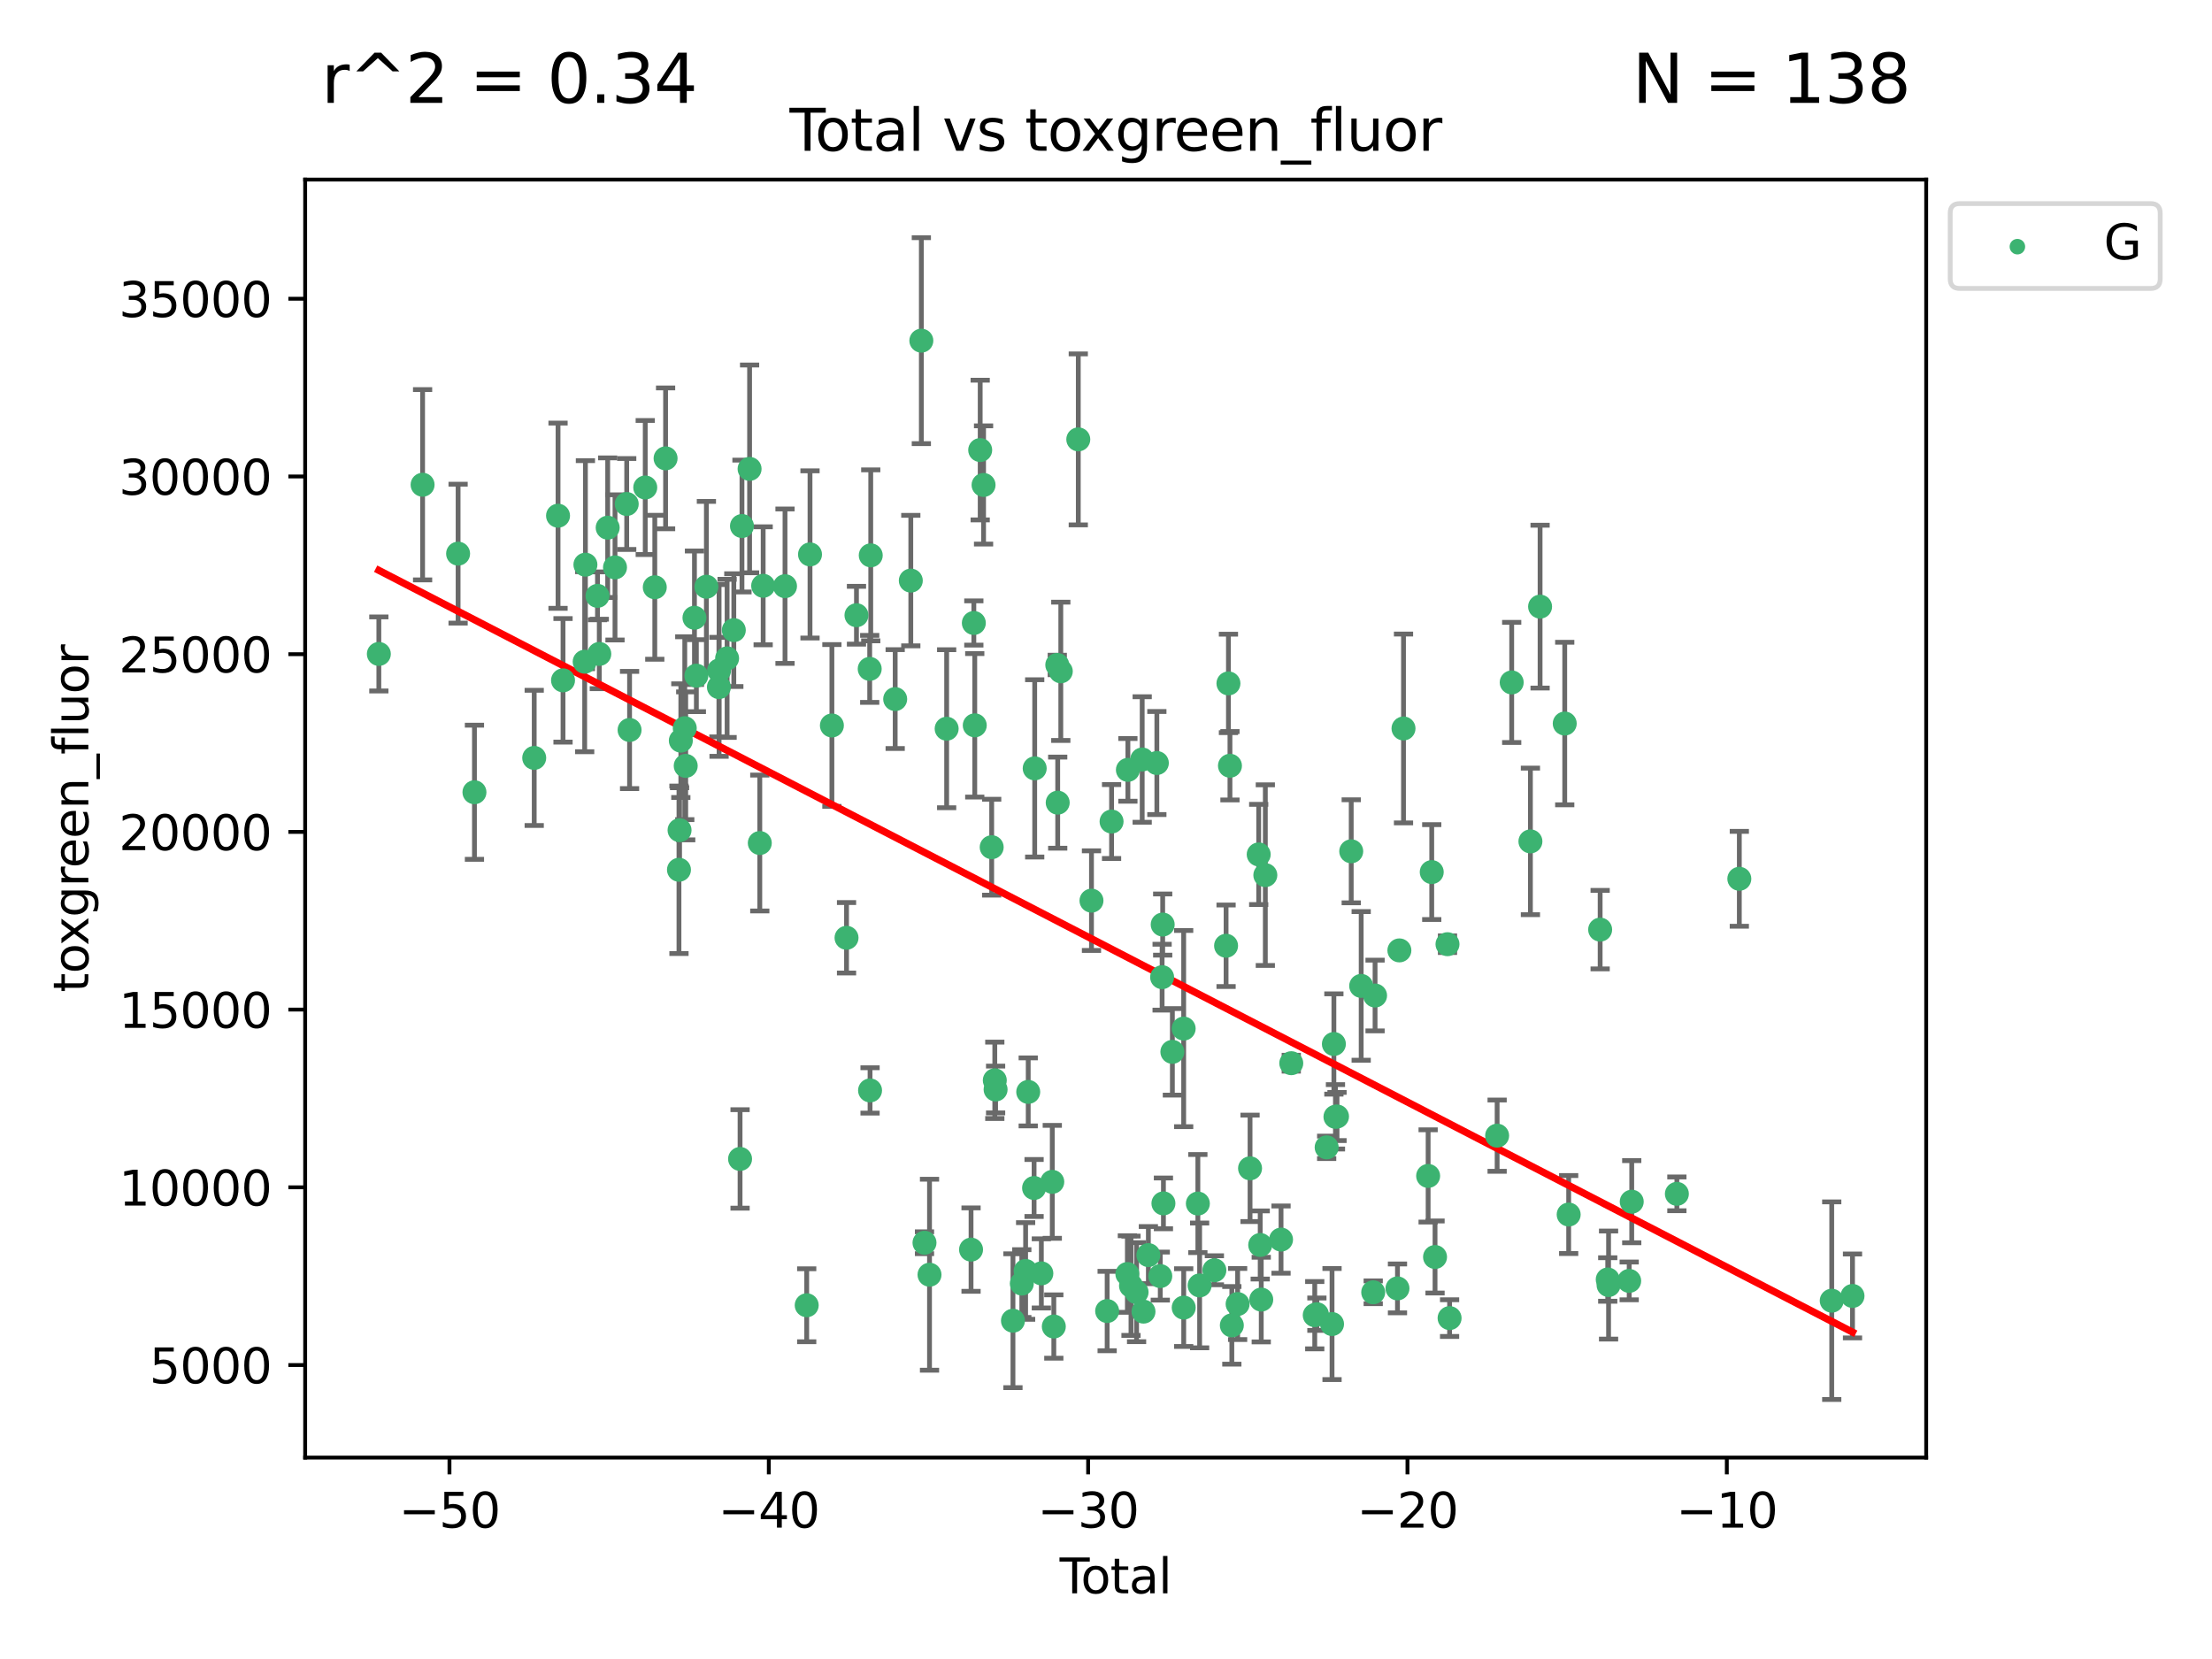 <?xml version="1.0" encoding="utf-8" standalone="no"?>
<!DOCTYPE svg PUBLIC "-//W3C//DTD SVG 1.1//EN"
  "http://www.w3.org/Graphics/SVG/1.1/DTD/svg11.dtd">
<svg xmlns:xlink="http://www.w3.org/1999/xlink" width="460.8pt" height="345.6pt" viewBox="0 0 460.8 345.6" xmlns="http://www.w3.org/2000/svg" version="1.1">
 <defs>
  <style type="text/css">*{stroke-linejoin: round; stroke-linecap: butt}</style>
 </defs>
 <g id="figure_1">
  <g id="patch_1">
   <path d="M 0 345.6 
L 460.8 345.6 
L 460.8 0 
L 0 0 
z
" style="fill: #ffffff"/>
  </g>
  <g id="axes_1">
   <g id="patch_2">
    <path d="M 63.571 303.64 
L 401.26 303.64 
L 401.26 37.411 
L 63.571 37.411 
z
" style="fill: #ffffff"/>
   </g>
   <g id="PathCollection_1">
    <defs>
     <path id="mc42aa02e7b" d="M 0 1.118 
C 0.297 1.118 0.581 1 0.791 0.791 
C 1 0.581 1.118 0.297 1.118 0 
C 1.118 -0.297 1 -0.581 0.791 -0.791 
C 0.581 -1 0.297 -1.118 0 -1.118 
C -0.297 -1.118 -0.581 -1 -0.791 -0.791 
C -1 -0.581 -1.118 -0.297 -1.118 0 
C -1.118 0.297 -1 0.581 -0.791 0.791 
C -0.581 1 -0.297 1.118 0 1.118 
z
" style="stroke: #3cb371"/>
    </defs>
    <g clip-path="url(#p2c11626dc4)">
     <use xlink:href="#mc42aa02e7b" x="78.921" y="136.229" style="fill: #3cb371; stroke: #3cb371"/>
     <use xlink:href="#mc42aa02e7b" x="88.034" y="100.981" style="fill: #3cb371; stroke: #3cb371"/>
     <use xlink:href="#mc42aa02e7b" x="95.431" y="115.335" style="fill: #3cb371; stroke: #3cb371"/>
     <use xlink:href="#mc42aa02e7b" x="98.837" y="165.04" style="fill: #3cb371; stroke: #3cb371"/>
     <use xlink:href="#mc42aa02e7b" x="111.287" y="157.885" style="fill: #3cb371; stroke: #3cb371"/>
     <use xlink:href="#mc42aa02e7b" x="116.249" y="107.431" style="fill: #3cb371; stroke: #3cb371"/>
     <use xlink:href="#mc42aa02e7b" x="117.288" y="141.728" style="fill: #3cb371; stroke: #3cb371"/>
     <use xlink:href="#mc42aa02e7b" x="121.8" y="137.846" style="fill: #3cb371; stroke: #3cb371"/>
     <use xlink:href="#mc42aa02e7b" x="121.953" y="117.634" style="fill: #3cb371; stroke: #3cb371"/>
     <use xlink:href="#mc42aa02e7b" x="124.469" y="124.128" style="fill: #3cb371; stroke: #3cb371"/>
     <use xlink:href="#mc42aa02e7b" x="124.844" y="136.228" style="fill: #3cb371; stroke: #3cb371"/>
     <use xlink:href="#mc42aa02e7b" x="126.591" y="109.925" style="fill: #3cb371; stroke: #3cb371"/>
     <use xlink:href="#mc42aa02e7b" x="128.117" y="118.198" style="fill: #3cb371; stroke: #3cb371"/>
     <use xlink:href="#mc42aa02e7b" x="130.556" y="104.992" style="fill: #3cb371; stroke: #3cb371"/>
     <use xlink:href="#mc42aa02e7b" x="131.152" y="152.069" style="fill: #3cb371; stroke: #3cb371"/>
     <use xlink:href="#mc42aa02e7b" x="134.417" y="101.555" style="fill: #3cb371; stroke: #3cb371"/>
     <use xlink:href="#mc42aa02e7b" x="136.403" y="122.334" style="fill: #3cb371; stroke: #3cb371"/>
     <use xlink:href="#mc42aa02e7b" x="138.654" y="95.483" style="fill: #3cb371; stroke: #3cb371"/>
     <use xlink:href="#mc42aa02e7b" x="141.442" y="181.189" style="fill: #3cb371; stroke: #3cb371"/>
     <use xlink:href="#mc42aa02e7b" x="141.564" y="172.942" style="fill: #3cb371; stroke: #3cb371"/>
     <use xlink:href="#mc42aa02e7b" x="141.829" y="154.289" style="fill: #3cb371; stroke: #3cb371"/>
     <use xlink:href="#mc42aa02e7b" x="142.649" y="151.697" style="fill: #3cb371; stroke: #3cb371"/>
     <use xlink:href="#mc42aa02e7b" x="142.847" y="159.545" style="fill: #3cb371; stroke: #3cb371"/>
     <use xlink:href="#mc42aa02e7b" x="144.67" y="128.688" style="fill: #3cb371; stroke: #3cb371"/>
     <use xlink:href="#mc42aa02e7b" x="145.066" y="140.753" style="fill: #3cb371; stroke: #3cb371"/>
     <use xlink:href="#mc42aa02e7b" x="147.155" y="122.227" style="fill: #3cb371; stroke: #3cb371"/>
     <use xlink:href="#mc42aa02e7b" x="149.762" y="143.139" style="fill: #3cb371; stroke: #3cb371"/>
     <use xlink:href="#mc42aa02e7b" x="149.798" y="139.667" style="fill: #3cb371; stroke: #3cb371"/>
     <use xlink:href="#mc42aa02e7b" x="151.469" y="137.149" style="fill: #3cb371; stroke: #3cb371"/>
     <use xlink:href="#mc42aa02e7b" x="152.868" y="131.268" style="fill: #3cb371; stroke: #3cb371"/>
     <use xlink:href="#mc42aa02e7b" x="154.169" y="241.427" style="fill: #3cb371; stroke: #3cb371"/>
     <use xlink:href="#mc42aa02e7b" x="154.566" y="109.58" style="fill: #3cb371; stroke: #3cb371"/>
     <use xlink:href="#mc42aa02e7b" x="156.153" y="97.681" style="fill: #3cb371; stroke: #3cb371"/>
     <use xlink:href="#mc42aa02e7b" x="158.279" y="175.618" style="fill: #3cb371; stroke: #3cb371"/>
     <use xlink:href="#mc42aa02e7b" x="158.981" y="122.031" style="fill: #3cb371; stroke: #3cb371"/>
     <use xlink:href="#mc42aa02e7b" x="163.533" y="122.111" style="fill: #3cb371; stroke: #3cb371"/>
     <use xlink:href="#mc42aa02e7b" x="168.052" y="271.909" style="fill: #3cb371; stroke: #3cb371"/>
     <use xlink:href="#mc42aa02e7b" x="168.74" y="115.495" style="fill: #3cb371; stroke: #3cb371"/>
     <use xlink:href="#mc42aa02e7b" x="173.299" y="151.13" style="fill: #3cb371; stroke: #3cb371"/>
     <use xlink:href="#mc42aa02e7b" x="176.348" y="195.359" style="fill: #3cb371; stroke: #3cb371"/>
     <use xlink:href="#mc42aa02e7b" x="178.418" y="128.163" style="fill: #3cb371; stroke: #3cb371"/>
     <use xlink:href="#mc42aa02e7b" x="181.175" y="139.339" style="fill: #3cb371; stroke: #3cb371"/>
     <use xlink:href="#mc42aa02e7b" x="181.248" y="227.156" style="fill: #3cb371; stroke: #3cb371"/>
     <use xlink:href="#mc42aa02e7b" x="181.392" y="115.688" style="fill: #3cb371; stroke: #3cb371"/>
     <use xlink:href="#mc42aa02e7b" x="186.483" y="145.631" style="fill: #3cb371; stroke: #3cb371"/>
     <use xlink:href="#mc42aa02e7b" x="189.737" y="120.949" style="fill: #3cb371; stroke: #3cb371"/>
     <use xlink:href="#mc42aa02e7b" x="191.932" y="70.966" style="fill: #3cb371; stroke: #3cb371"/>
     <use xlink:href="#mc42aa02e7b" x="192.59" y="258.886" style="fill: #3cb371; stroke: #3cb371"/>
     <use xlink:href="#mc42aa02e7b" x="193.635" y="265.545" style="fill: #3cb371; stroke: #3cb371"/>
     <use xlink:href="#mc42aa02e7b" x="197.204" y="151.805" style="fill: #3cb371; stroke: #3cb371"/>
     <use xlink:href="#mc42aa02e7b" x="202.287" y="260.317" style="fill: #3cb371; stroke: #3cb371"/>
     <use xlink:href="#mc42aa02e7b" x="202.868" y="129.779" style="fill: #3cb371; stroke: #3cb371"/>
     <use xlink:href="#mc42aa02e7b" x="203.06" y="151.101" style="fill: #3cb371; stroke: #3cb371"/>
     <use xlink:href="#mc42aa02e7b" x="204.192" y="93.754" style="fill: #3cb371; stroke: #3cb371"/>
     <use xlink:href="#mc42aa02e7b" x="204.894" y="101.027" style="fill: #3cb371; stroke: #3cb371"/>
     <use xlink:href="#mc42aa02e7b" x="206.587" y="176.486" style="fill: #3cb371; stroke: #3cb371"/>
     <use xlink:href="#mc42aa02e7b" x="207.235" y="225.049" style="fill: #3cb371; stroke: #3cb371"/>
     <use xlink:href="#mc42aa02e7b" x="207.402" y="226.964" style="fill: #3cb371; stroke: #3cb371"/>
     <use xlink:href="#mc42aa02e7b" x="211.018" y="275.128" style="fill: #3cb371; stroke: #3cb371"/>
     <use xlink:href="#mc42aa02e7b" x="212.862" y="267.39" style="fill: #3cb371; stroke: #3cb371"/>
     <use xlink:href="#mc42aa02e7b" x="213.656" y="264.768" style="fill: #3cb371; stroke: #3cb371"/>
     <use xlink:href="#mc42aa02e7b" x="214.198" y="227.465" style="fill: #3cb371; stroke: #3cb371"/>
     <use xlink:href="#mc42aa02e7b" x="215.418" y="247.481" style="fill: #3cb371; stroke: #3cb371"/>
     <use xlink:href="#mc42aa02e7b" x="215.547" y="160.065" style="fill: #3cb371; stroke: #3cb371"/>
     <use xlink:href="#mc42aa02e7b" x="216.932" y="265.269" style="fill: #3cb371; stroke: #3cb371"/>
     <use xlink:href="#mc42aa02e7b" x="219.21" y="246.2" style="fill: #3cb371; stroke: #3cb371"/>
     <use xlink:href="#mc42aa02e7b" x="219.528" y="276.338" style="fill: #3cb371; stroke: #3cb371"/>
     <use xlink:href="#mc42aa02e7b" x="220.251" y="138.518" style="fill: #3cb371; stroke: #3cb371"/>
     <use xlink:href="#mc42aa02e7b" x="220.34" y="167.207" style="fill: #3cb371; stroke: #3cb371"/>
     <use xlink:href="#mc42aa02e7b" x="220.984" y="139.847" style="fill: #3cb371; stroke: #3cb371"/>
     <use xlink:href="#mc42aa02e7b" x="224.627" y="91.533" style="fill: #3cb371; stroke: #3cb371"/>
     <use xlink:href="#mc42aa02e7b" x="227.375" y="187.621" style="fill: #3cb371; stroke: #3cb371"/>
     <use xlink:href="#mc42aa02e7b" x="230.639" y="273.114" style="fill: #3cb371; stroke: #3cb371"/>
     <use xlink:href="#mc42aa02e7b" x="231.56" y="171.141" style="fill: #3cb371; stroke: #3cb371"/>
     <use xlink:href="#mc42aa02e7b" x="234.853" y="265.4" style="fill: #3cb371; stroke: #3cb371"/>
     <use xlink:href="#mc42aa02e7b" x="234.961" y="160.377" style="fill: #3cb371; stroke: #3cb371"/>
     <use xlink:href="#mc42aa02e7b" x="235.608" y="267.846" style="fill: #3cb371; stroke: #3cb371"/>
     <use xlink:href="#mc42aa02e7b" x="236.771" y="269.182" style="fill: #3cb371; stroke: #3cb371"/>
     <use xlink:href="#mc42aa02e7b" x="237.939" y="158.216" style="fill: #3cb371; stroke: #3cb371"/>
     <use xlink:href="#mc42aa02e7b" x="238.211" y="273.234" style="fill: #3cb371; stroke: #3cb371"/>
     <use xlink:href="#mc42aa02e7b" x="239.227" y="261.46" style="fill: #3cb371; stroke: #3cb371"/>
     <use xlink:href="#mc42aa02e7b" x="240.994" y="158.951" style="fill: #3cb371; stroke: #3cb371"/>
     <use xlink:href="#mc42aa02e7b" x="241.706" y="265.832" style="fill: #3cb371; stroke: #3cb371"/>
     <use xlink:href="#mc42aa02e7b" x="242.089" y="203.563" style="fill: #3cb371; stroke: #3cb371"/>
     <use xlink:href="#mc42aa02e7b" x="242.209" y="192.601" style="fill: #3cb371; stroke: #3cb371"/>
     <use xlink:href="#mc42aa02e7b" x="242.364" y="250.686" style="fill: #3cb371; stroke: #3cb371"/>
     <use xlink:href="#mc42aa02e7b" x="244.227" y="219.121" style="fill: #3cb371; stroke: #3cb371"/>
     <use xlink:href="#mc42aa02e7b" x="246.579" y="214.273" style="fill: #3cb371; stroke: #3cb371"/>
     <use xlink:href="#mc42aa02e7b" x="246.589" y="272.397" style="fill: #3cb371; stroke: #3cb371"/>
     <use xlink:href="#mc42aa02e7b" x="249.537" y="250.724" style="fill: #3cb371; stroke: #3cb371"/>
     <use xlink:href="#mc42aa02e7b" x="249.904" y="267.778" style="fill: #3cb371; stroke: #3cb371"/>
     <use xlink:href="#mc42aa02e7b" x="252.976" y="264.62" style="fill: #3cb371; stroke: #3cb371"/>
     <use xlink:href="#mc42aa02e7b" x="255.414" y="197.019" style="fill: #3cb371; stroke: #3cb371"/>
     <use xlink:href="#mc42aa02e7b" x="255.907" y="142.368" style="fill: #3cb371; stroke: #3cb371"/>
     <use xlink:href="#mc42aa02e7b" x="256.223" y="159.52" style="fill: #3cb371; stroke: #3cb371"/>
     <use xlink:href="#mc42aa02e7b" x="256.614" y="276.094" style="fill: #3cb371; stroke: #3cb371"/>
     <use xlink:href="#mc42aa02e7b" x="257.82" y="271.654" style="fill: #3cb371; stroke: #3cb371"/>
     <use xlink:href="#mc42aa02e7b" x="260.408" y="243.383" style="fill: #3cb371; stroke: #3cb371"/>
     <use xlink:href="#mc42aa02e7b" x="262.21" y="177.995" style="fill: #3cb371; stroke: #3cb371"/>
     <use xlink:href="#mc42aa02e7b" x="262.525" y="259.352" style="fill: #3cb371; stroke: #3cb371"/>
     <use xlink:href="#mc42aa02e7b" x="262.741" y="270.728" style="fill: #3cb371; stroke: #3cb371"/>
     <use xlink:href="#mc42aa02e7b" x="263.591" y="182.306" style="fill: #3cb371; stroke: #3cb371"/>
     <use xlink:href="#mc42aa02e7b" x="266.864" y="258.228" style="fill: #3cb371; stroke: #3cb371"/>
     <use xlink:href="#mc42aa02e7b" x="268.995" y="221.484" style="fill: #3cb371; stroke: #3cb371"/>
     <use xlink:href="#mc42aa02e7b" x="273.885" y="273.978" style="fill: #3cb371; stroke: #3cb371"/>
     <use xlink:href="#mc42aa02e7b" x="274.332" y="273.774" style="fill: #3cb371; stroke: #3cb371"/>
     <use xlink:href="#mc42aa02e7b" x="276.367" y="239.014" style="fill: #3cb371; stroke: #3cb371"/>
     <use xlink:href="#mc42aa02e7b" x="277.488" y="275.823" style="fill: #3cb371; stroke: #3cb371"/>
     <use xlink:href="#mc42aa02e7b" x="277.872" y="217.483" style="fill: #3cb371; stroke: #3cb371"/>
     <use xlink:href="#mc42aa02e7b" x="278.2" y="232.652" style="fill: #3cb371; stroke: #3cb371"/>
     <use xlink:href="#mc42aa02e7b" x="278.525" y="232.584" style="fill: #3cb371; stroke: #3cb371"/>
     <use xlink:href="#mc42aa02e7b" x="281.485" y="177.343" style="fill: #3cb371; stroke: #3cb371"/>
     <use xlink:href="#mc42aa02e7b" x="283.559" y="205.382" style="fill: #3cb371; stroke: #3cb371"/>
     <use xlink:href="#mc42aa02e7b" x="286.066" y="269.209" style="fill: #3cb371; stroke: #3cb371"/>
     <use xlink:href="#mc42aa02e7b" x="286.452" y="207.388" style="fill: #3cb371; stroke: #3cb371"/>
     <use xlink:href="#mc42aa02e7b" x="291.12" y="268.4" style="fill: #3cb371; stroke: #3cb371"/>
     <use xlink:href="#mc42aa02e7b" x="291.517" y="197.984" style="fill: #3cb371; stroke: #3cb371"/>
     <use xlink:href="#mc42aa02e7b" x="292.376" y="151.753" style="fill: #3cb371; stroke: #3cb371"/>
     <use xlink:href="#mc42aa02e7b" x="297.507" y="244.967" style="fill: #3cb371; stroke: #3cb371"/>
     <use xlink:href="#mc42aa02e7b" x="298.257" y="181.67" style="fill: #3cb371; stroke: #3cb371"/>
     <use xlink:href="#mc42aa02e7b" x="298.946" y="261.854" style="fill: #3cb371; stroke: #3cb371"/>
     <use xlink:href="#mc42aa02e7b" x="301.54" y="196.694" style="fill: #3cb371; stroke: #3cb371"/>
     <use xlink:href="#mc42aa02e7b" x="301.976" y="274.584" style="fill: #3cb371; stroke: #3cb371"/>
     <use xlink:href="#mc42aa02e7b" x="311.88" y="236.575" style="fill: #3cb371; stroke: #3cb371"/>
     <use xlink:href="#mc42aa02e7b" x="314.915" y="142.16" style="fill: #3cb371; stroke: #3cb371"/>
     <use xlink:href="#mc42aa02e7b" x="318.814" y="175.278" style="fill: #3cb371; stroke: #3cb371"/>
     <use xlink:href="#mc42aa02e7b" x="320.828" y="126.372" style="fill: #3cb371; stroke: #3cb371"/>
     <use xlink:href="#mc42aa02e7b" x="325.963" y="150.727" style="fill: #3cb371; stroke: #3cb371"/>
     <use xlink:href="#mc42aa02e7b" x="326.783" y="253.011" style="fill: #3cb371; stroke: #3cb371"/>
     <use xlink:href="#mc42aa02e7b" x="333.34" y="193.657" style="fill: #3cb371; stroke: #3cb371"/>
     <use xlink:href="#mc42aa02e7b" x="334.921" y="266.54" style="fill: #3cb371; stroke: #3cb371"/>
     <use xlink:href="#mc42aa02e7b" x="335.094" y="267.701" style="fill: #3cb371; stroke: #3cb371"/>
     <use xlink:href="#mc42aa02e7b" x="339.39" y="266.836" style="fill: #3cb371; stroke: #3cb371"/>
     <use xlink:href="#mc42aa02e7b" x="339.921" y="250.335" style="fill: #3cb371; stroke: #3cb371"/>
     <use xlink:href="#mc42aa02e7b" x="349.323" y="248.701" style="fill: #3cb371; stroke: #3cb371"/>
     <use xlink:href="#mc42aa02e7b" x="362.334" y="183.069" style="fill: #3cb371; stroke: #3cb371"/>
     <use xlink:href="#mc42aa02e7b" x="381.585" y="270.958" style="fill: #3cb371; stroke: #3cb371"/>
     <use xlink:href="#mc42aa02e7b" x="385.911" y="269.971" style="fill: #3cb371; stroke: #3cb371"/>
    </g>
   </g>
   <g id="matplotlib.axis_1">
    <g id="xtick_1">
     <g id="line2d_1">
      <defs>
       <path id="m0bc0b392a9" d="M 0 0 
L 0 3.5 
" style="stroke: #000000; stroke-width: 0.8"/>
      </defs>
      <g>
       <use xlink:href="#m0bc0b392a9" x="93.632" y="303.64" style="stroke: #000000; stroke-width: 0.8"/>
      </g>
     </g>
     <g id="text_1">
      <!-- −50 -->
      <g transform="translate(83.08 318.238)scale(0.1 -0.1)">
       <defs>
        <path id="DejaVuSans-2212" d="M 678 2272 
L 4684 2272 
L 4684 1741 
L 678 1741 
L 678 2272 
z
" transform="scale(0.016)"/>
        <path id="DejaVuSans-35" d="M 691 4666 
L 3169 4666 
L 3169 4134 
L 1269 4134 
L 1269 2991 
Q 1406 3038 1543 3061 
Q 1681 3084 1819 3084 
Q 2600 3084 3056 2656 
Q 3513 2228 3513 1497 
Q 3513 744 3044 326 
Q 2575 -91 1722 -91 
Q 1428 -91 1123 -41 
Q 819 9 494 109 
L 494 744 
Q 775 591 1075 516 
Q 1375 441 1709 441 
Q 2250 441 2565 725 
Q 2881 1009 2881 1497 
Q 2881 1984 2565 2268 
Q 2250 2553 1709 2553 
Q 1456 2553 1204 2497 
Q 953 2441 691 2322 
L 691 4666 
z
" transform="scale(0.016)"/>
        <path id="DejaVuSans-30" d="M 2034 4250 
Q 1547 4250 1301 3770 
Q 1056 3291 1056 2328 
Q 1056 1369 1301 889 
Q 1547 409 2034 409 
Q 2525 409 2770 889 
Q 3016 1369 3016 2328 
Q 3016 3291 2770 3770 
Q 2525 4250 2034 4250 
z
M 2034 4750 
Q 2819 4750 3233 4129 
Q 3647 3509 3647 2328 
Q 3647 1150 3233 529 
Q 2819 -91 2034 -91 
Q 1250 -91 836 529 
Q 422 1150 422 2328 
Q 422 3509 836 4129 
Q 1250 4750 2034 4750 
z
" transform="scale(0.016)"/>
       </defs>
       <use xlink:href="#DejaVuSans-2212"/>
       <use xlink:href="#DejaVuSans-35" x="83.789"/>
       <use xlink:href="#DejaVuSans-30" x="147.412"/>
      </g>
     </g>
    </g>
    <g id="xtick_2">
     <g id="line2d_2">
      <g>
       <use xlink:href="#m0bc0b392a9" x="160.156" y="303.64" style="stroke: #000000; stroke-width: 0.8"/>
      </g>
     </g>
     <g id="text_2">
      <!-- −40 -->
      <g transform="translate(149.604 318.238)scale(0.1 -0.1)">
       <defs>
        <path id="DejaVuSans-34" d="M 2419 4116 
L 825 1625 
L 2419 1625 
L 2419 4116 
z
M 2253 4666 
L 3047 4666 
L 3047 1625 
L 3713 1625 
L 3713 1100 
L 3047 1100 
L 3047 0 
L 2419 0 
L 2419 1100 
L 313 1100 
L 313 1709 
L 2253 4666 
z
" transform="scale(0.016)"/>
       </defs>
       <use xlink:href="#DejaVuSans-2212"/>
       <use xlink:href="#DejaVuSans-34" x="83.789"/>
       <use xlink:href="#DejaVuSans-30" x="147.412"/>
      </g>
     </g>
    </g>
    <g id="xtick_3">
     <g id="line2d_3">
      <g>
       <use xlink:href="#m0bc0b392a9" x="226.68" y="303.64" style="stroke: #000000; stroke-width: 0.8"/>
      </g>
     </g>
     <g id="text_3">
      <!-- −30 -->
      <g transform="translate(216.127 318.238)scale(0.1 -0.1)">
       <defs>
        <path id="DejaVuSans-33" d="M 2597 2516 
Q 3050 2419 3304 2112 
Q 3559 1806 3559 1356 
Q 3559 666 3084 287 
Q 2609 -91 1734 -91 
Q 1441 -91 1130 -33 
Q 819 25 488 141 
L 488 750 
Q 750 597 1062 519 
Q 1375 441 1716 441 
Q 2309 441 2620 675 
Q 2931 909 2931 1356 
Q 2931 1769 2642 2001 
Q 2353 2234 1838 2234 
L 1294 2234 
L 1294 2753 
L 1863 2753 
Q 2328 2753 2575 2939 
Q 2822 3125 2822 3475 
Q 2822 3834 2567 4026 
Q 2313 4219 1838 4219 
Q 1578 4219 1281 4162 
Q 984 4106 628 3988 
L 628 4550 
Q 988 4650 1302 4700 
Q 1616 4750 1894 4750 
Q 2613 4750 3031 4423 
Q 3450 4097 3450 3541 
Q 3450 3153 3228 2886 
Q 3006 2619 2597 2516 
z
" transform="scale(0.016)"/>
       </defs>
       <use xlink:href="#DejaVuSans-2212"/>
       <use xlink:href="#DejaVuSans-33" x="83.789"/>
       <use xlink:href="#DejaVuSans-30" x="147.412"/>
      </g>
     </g>
    </g>
    <g id="xtick_4">
     <g id="line2d_4">
      <g>
       <use xlink:href="#m0bc0b392a9" x="293.203" y="303.64" style="stroke: #000000; stroke-width: 0.8"/>
      </g>
     </g>
     <g id="text_4">
      <!-- −20 -->
      <g transform="translate(282.651 318.238)scale(0.1 -0.1)">
       <defs>
        <path id="DejaVuSans-32" d="M 1228 531 
L 3431 531 
L 3431 0 
L 469 0 
L 469 531 
Q 828 903 1448 1529 
Q 2069 2156 2228 2338 
Q 2531 2678 2651 2914 
Q 2772 3150 2772 3378 
Q 2772 3750 2511 3984 
Q 2250 4219 1831 4219 
Q 1534 4219 1204 4116 
Q 875 4013 500 3803 
L 500 4441 
Q 881 4594 1212 4672 
Q 1544 4750 1819 4750 
Q 2544 4750 2975 4387 
Q 3406 4025 3406 3419 
Q 3406 3131 3298 2873 
Q 3191 2616 2906 2266 
Q 2828 2175 2409 1742 
Q 1991 1309 1228 531 
z
" transform="scale(0.016)"/>
       </defs>
       <use xlink:href="#DejaVuSans-2212"/>
       <use xlink:href="#DejaVuSans-32" x="83.789"/>
       <use xlink:href="#DejaVuSans-30" x="147.412"/>
      </g>
     </g>
    </g>
    <g id="xtick_5">
     <g id="line2d_5">
      <g>
       <use xlink:href="#m0bc0b392a9" x="359.727" y="303.64" style="stroke: #000000; stroke-width: 0.8"/>
      </g>
     </g>
     <g id="text_5">
      <!-- −10 -->
      <g transform="translate(349.174 318.238)scale(0.1 -0.1)">
       <defs>
        <path id="DejaVuSans-31" d="M 794 531 
L 1825 531 
L 1825 4091 
L 703 3866 
L 703 4441 
L 1819 4666 
L 2450 4666 
L 2450 531 
L 3481 531 
L 3481 0 
L 794 0 
L 794 531 
z
" transform="scale(0.016)"/>
       </defs>
       <use xlink:href="#DejaVuSans-2212"/>
       <use xlink:href="#DejaVuSans-31" x="83.789"/>
       <use xlink:href="#DejaVuSans-30" x="147.412"/>
      </g>
     </g>
    </g>
    <g id="text_6">
     <!-- Total -->
     <g transform="translate(220.739 331.917)scale(0.1 -0.1)">
      <defs>
       <path id="DejaVuSans-54" d="M -19 4666 
L 3928 4666 
L 3928 4134 
L 2272 4134 
L 2272 0 
L 1638 0 
L 1638 4134 
L -19 4134 
L -19 4666 
z
" transform="scale(0.016)"/>
       <path id="DejaVuSans-6f" d="M 1959 3097 
Q 1497 3097 1228 2736 
Q 959 2375 959 1747 
Q 959 1119 1226 758 
Q 1494 397 1959 397 
Q 2419 397 2687 759 
Q 2956 1122 2956 1747 
Q 2956 2369 2687 2733 
Q 2419 3097 1959 3097 
z
M 1959 3584 
Q 2709 3584 3137 3096 
Q 3566 2609 3566 1747 
Q 3566 888 3137 398 
Q 2709 -91 1959 -91 
Q 1206 -91 779 398 
Q 353 888 353 1747 
Q 353 2609 779 3096 
Q 1206 3584 1959 3584 
z
" transform="scale(0.016)"/>
       <path id="DejaVuSans-74" d="M 1172 4494 
L 1172 3500 
L 2356 3500 
L 2356 3053 
L 1172 3053 
L 1172 1153 
Q 1172 725 1289 603 
Q 1406 481 1766 481 
L 2356 481 
L 2356 0 
L 1766 0 
Q 1100 0 847 248 
Q 594 497 594 1153 
L 594 3053 
L 172 3053 
L 172 3500 
L 594 3500 
L 594 4494 
L 1172 4494 
z
" transform="scale(0.016)"/>
       <path id="DejaVuSans-61" d="M 2194 1759 
Q 1497 1759 1228 1600 
Q 959 1441 959 1056 
Q 959 750 1161 570 
Q 1363 391 1709 391 
Q 2188 391 2477 730 
Q 2766 1069 2766 1631 
L 2766 1759 
L 2194 1759 
z
M 3341 1997 
L 3341 0 
L 2766 0 
L 2766 531 
Q 2569 213 2275 61 
Q 1981 -91 1556 -91 
Q 1019 -91 701 211 
Q 384 513 384 1019 
Q 384 1609 779 1909 
Q 1175 2209 1959 2209 
L 2766 2209 
L 2766 2266 
Q 2766 2663 2505 2880 
Q 2244 3097 1772 3097 
Q 1472 3097 1187 3025 
Q 903 2953 641 2809 
L 641 3341 
Q 956 3463 1253 3523 
Q 1550 3584 1831 3584 
Q 2591 3584 2966 3190 
Q 3341 2797 3341 1997 
z
" transform="scale(0.016)"/>
       <path id="DejaVuSans-6c" d="M 603 4863 
L 1178 4863 
L 1178 0 
L 603 0 
L 603 4863 
z
" transform="scale(0.016)"/>
      </defs>
      <use xlink:href="#DejaVuSans-54"/>
      <use xlink:href="#DejaVuSans-6f" x="44.084"/>
      <use xlink:href="#DejaVuSans-74" x="105.266"/>
      <use xlink:href="#DejaVuSans-61" x="144.475"/>
      <use xlink:href="#DejaVuSans-6c" x="205.754"/>
     </g>
    </g>
   </g>
   <g id="matplotlib.axis_2">
    <g id="ytick_1">
     <g id="line2d_6">
      <defs>
       <path id="mcdbb4edd57" d="M 0 0 
L -3.5 0 
" style="stroke: #000000; stroke-width: 0.8"/>
      </defs>
      <g>
       <use xlink:href="#mcdbb4edd57" x="63.571" y="284.362" style="stroke: #000000; stroke-width: 0.8"/>
      </g>
     </g>
     <g id="text_7">
      <!-- 5000 -->
      <g transform="translate(31.121 288.161)scale(0.1 -0.1)">
       <use xlink:href="#DejaVuSans-35"/>
       <use xlink:href="#DejaVuSans-30" x="63.623"/>
       <use xlink:href="#DejaVuSans-30" x="127.246"/>
       <use xlink:href="#DejaVuSans-30" x="190.869"/>
      </g>
     </g>
    </g>
    <g id="ytick_2">
     <g id="line2d_7">
      <g>
       <use xlink:href="#mcdbb4edd57" x="63.571" y="247.34" style="stroke: #000000; stroke-width: 0.8"/>
      </g>
     </g>
     <g id="text_8">
      <!-- 10000 -->
      <g transform="translate(24.759 251.14)scale(0.1 -0.1)">
       <use xlink:href="#DejaVuSans-31"/>
       <use xlink:href="#DejaVuSans-30" x="63.623"/>
       <use xlink:href="#DejaVuSans-30" x="127.246"/>
       <use xlink:href="#DejaVuSans-30" x="190.869"/>
       <use xlink:href="#DejaVuSans-30" x="254.492"/>
      </g>
     </g>
    </g>
    <g id="ytick_3">
     <g id="line2d_8">
      <g>
       <use xlink:href="#mcdbb4edd57" x="63.571" y="210.319" style="stroke: #000000; stroke-width: 0.8"/>
      </g>
     </g>
     <g id="text_9">
      <!-- 15000 -->
      <g transform="translate(24.759 214.118)scale(0.1 -0.1)">
       <use xlink:href="#DejaVuSans-31"/>
       <use xlink:href="#DejaVuSans-35" x="63.623"/>
       <use xlink:href="#DejaVuSans-30" x="127.246"/>
       <use xlink:href="#DejaVuSans-30" x="190.869"/>
       <use xlink:href="#DejaVuSans-30" x="254.492"/>
      </g>
     </g>
    </g>
    <g id="ytick_4">
     <g id="line2d_9">
      <g>
       <use xlink:href="#mcdbb4edd57" x="63.571" y="173.298" style="stroke: #000000; stroke-width: 0.8"/>
      </g>
     </g>
     <g id="text_10">
      <!-- 20000 -->
      <g transform="translate(24.759 177.097)scale(0.1 -0.1)">
       <use xlink:href="#DejaVuSans-32"/>
       <use xlink:href="#DejaVuSans-30" x="63.623"/>
       <use xlink:href="#DejaVuSans-30" x="127.246"/>
       <use xlink:href="#DejaVuSans-30" x="190.869"/>
       <use xlink:href="#DejaVuSans-30" x="254.492"/>
      </g>
     </g>
    </g>
    <g id="ytick_5">
     <g id="line2d_10">
      <g>
       <use xlink:href="#mcdbb4edd57" x="63.571" y="136.277" style="stroke: #000000; stroke-width: 0.8"/>
      </g>
     </g>
     <g id="text_11">
      <!-- 25000 -->
      <g transform="translate(24.759 140.076)scale(0.1 -0.1)">
       <use xlink:href="#DejaVuSans-32"/>
       <use xlink:href="#DejaVuSans-35" x="63.623"/>
       <use xlink:href="#DejaVuSans-30" x="127.246"/>
       <use xlink:href="#DejaVuSans-30" x="190.869"/>
       <use xlink:href="#DejaVuSans-30" x="254.492"/>
      </g>
     </g>
    </g>
    <g id="ytick_6">
     <g id="line2d_11">
      <g>
       <use xlink:href="#mcdbb4edd57" x="63.571" y="99.255" style="stroke: #000000; stroke-width: 0.8"/>
      </g>
     </g>
     <g id="text_12">
      <!-- 30000 -->
      <g transform="translate(24.759 103.055)scale(0.1 -0.1)">
       <use xlink:href="#DejaVuSans-33"/>
       <use xlink:href="#DejaVuSans-30" x="63.623"/>
       <use xlink:href="#DejaVuSans-30" x="127.246"/>
       <use xlink:href="#DejaVuSans-30" x="190.869"/>
       <use xlink:href="#DejaVuSans-30" x="254.492"/>
      </g>
     </g>
    </g>
    <g id="ytick_7">
     <g id="line2d_12">
      <g>
       <use xlink:href="#mcdbb4edd57" x="63.571" y="62.234" style="stroke: #000000; stroke-width: 0.8"/>
      </g>
     </g>
     <g id="text_13">
      <!-- 35000 -->
      <g transform="translate(24.759 66.033)scale(0.1 -0.1)">
       <use xlink:href="#DejaVuSans-33"/>
       <use xlink:href="#DejaVuSans-35" x="63.623"/>
       <use xlink:href="#DejaVuSans-30" x="127.246"/>
       <use xlink:href="#DejaVuSans-30" x="190.869"/>
       <use xlink:href="#DejaVuSans-30" x="254.492"/>
      </g>
     </g>
    </g>
    <g id="text_14">
     <!-- toxgreen_fluor -->
     <g transform="translate(18.401 206.72)rotate(-90)scale(0.1 -0.1)">
      <defs>
       <path id="DejaVuSans-78" d="M 3513 3500 
L 2247 1797 
L 3578 0 
L 2900 0 
L 1881 1375 
L 863 0 
L 184 0 
L 1544 1831 
L 300 3500 
L 978 3500 
L 1906 2253 
L 2834 3500 
L 3513 3500 
z
" transform="scale(0.016)"/>
       <path id="DejaVuSans-67" d="M 2906 1791 
Q 2906 2416 2648 2759 
Q 2391 3103 1925 3103 
Q 1463 3103 1205 2759 
Q 947 2416 947 1791 
Q 947 1169 1205 825 
Q 1463 481 1925 481 
Q 2391 481 2648 825 
Q 2906 1169 2906 1791 
z
M 3481 434 
Q 3481 -459 3084 -895 
Q 2688 -1331 1869 -1331 
Q 1566 -1331 1297 -1286 
Q 1028 -1241 775 -1147 
L 775 -588 
Q 1028 -725 1275 -790 
Q 1522 -856 1778 -856 
Q 2344 -856 2625 -561 
Q 2906 -266 2906 331 
L 2906 616 
Q 2728 306 2450 153 
Q 2172 0 1784 0 
Q 1141 0 747 490 
Q 353 981 353 1791 
Q 353 2603 747 3093 
Q 1141 3584 1784 3584 
Q 2172 3584 2450 3431 
Q 2728 3278 2906 2969 
L 2906 3500 
L 3481 3500 
L 3481 434 
z
" transform="scale(0.016)"/>
       <path id="DejaVuSans-72" d="M 2631 2963 
Q 2534 3019 2420 3045 
Q 2306 3072 2169 3072 
Q 1681 3072 1420 2755 
Q 1159 2438 1159 1844 
L 1159 0 
L 581 0 
L 581 3500 
L 1159 3500 
L 1159 2956 
Q 1341 3275 1631 3429 
Q 1922 3584 2338 3584 
Q 2397 3584 2469 3576 
Q 2541 3569 2628 3553 
L 2631 2963 
z
" transform="scale(0.016)"/>
       <path id="DejaVuSans-65" d="M 3597 1894 
L 3597 1613 
L 953 1613 
Q 991 1019 1311 708 
Q 1631 397 2203 397 
Q 2534 397 2845 478 
Q 3156 559 3463 722 
L 3463 178 
Q 3153 47 2828 -22 
Q 2503 -91 2169 -91 
Q 1331 -91 842 396 
Q 353 884 353 1716 
Q 353 2575 817 3079 
Q 1281 3584 2069 3584 
Q 2775 3584 3186 3129 
Q 3597 2675 3597 1894 
z
M 3022 2063 
Q 3016 2534 2758 2815 
Q 2500 3097 2075 3097 
Q 1594 3097 1305 2825 
Q 1016 2553 972 2059 
L 3022 2063 
z
" transform="scale(0.016)"/>
       <path id="DejaVuSans-6e" d="M 3513 2113 
L 3513 0 
L 2938 0 
L 2938 2094 
Q 2938 2591 2744 2837 
Q 2550 3084 2163 3084 
Q 1697 3084 1428 2787 
Q 1159 2491 1159 1978 
L 1159 0 
L 581 0 
L 581 3500 
L 1159 3500 
L 1159 2956 
Q 1366 3272 1645 3428 
Q 1925 3584 2291 3584 
Q 2894 3584 3203 3211 
Q 3513 2838 3513 2113 
z
" transform="scale(0.016)"/>
       <path id="DejaVuSans-5f" d="M 3263 -1063 
L 3263 -1509 
L -63 -1509 
L -63 -1063 
L 3263 -1063 
z
" transform="scale(0.016)"/>
       <path id="DejaVuSans-66" d="M 2375 4863 
L 2375 4384 
L 1825 4384 
Q 1516 4384 1395 4259 
Q 1275 4134 1275 3809 
L 1275 3500 
L 2222 3500 
L 2222 3053 
L 1275 3053 
L 1275 0 
L 697 0 
L 697 3053 
L 147 3053 
L 147 3500 
L 697 3500 
L 697 3744 
Q 697 4328 969 4595 
Q 1241 4863 1831 4863 
L 2375 4863 
z
" transform="scale(0.016)"/>
       <path id="DejaVuSans-75" d="M 544 1381 
L 544 3500 
L 1119 3500 
L 1119 1403 
Q 1119 906 1312 657 
Q 1506 409 1894 409 
Q 2359 409 2629 706 
Q 2900 1003 2900 1516 
L 2900 3500 
L 3475 3500 
L 3475 0 
L 2900 0 
L 2900 538 
Q 2691 219 2414 64 
Q 2138 -91 1772 -91 
Q 1169 -91 856 284 
Q 544 659 544 1381 
z
M 1991 3584 
L 1991 3584 
z
" transform="scale(0.016)"/>
      </defs>
      <use xlink:href="#DejaVuSans-74"/>
      <use xlink:href="#DejaVuSans-6f" x="39.209"/>
      <use xlink:href="#DejaVuSans-78" x="97.266"/>
      <use xlink:href="#DejaVuSans-67" x="156.445"/>
      <use xlink:href="#DejaVuSans-72" x="219.922"/>
      <use xlink:href="#DejaVuSans-65" x="258.785"/>
      <use xlink:href="#DejaVuSans-65" x="320.309"/>
      <use xlink:href="#DejaVuSans-6e" x="381.832"/>
      <use xlink:href="#DejaVuSans-5f" x="445.211"/>
      <use xlink:href="#DejaVuSans-66" x="495.211"/>
      <use xlink:href="#DejaVuSans-6c" x="530.416"/>
      <use xlink:href="#DejaVuSans-75" x="558.199"/>
      <use xlink:href="#DejaVuSans-6f" x="621.578"/>
      <use xlink:href="#DejaVuSans-72" x="682.76"/>
     </g>
    </g>
   </g>
   <g id="LineCollection_1">
    <path d="M 78.921 143.94 
L 78.921 128.517 
" clip-path="url(#p2c11626dc4)" style="fill: none; stroke: #696969"/>
    <path d="M 88.034 120.803 
L 88.034 81.16 
" clip-path="url(#p2c11626dc4)" style="fill: none; stroke: #696969"/>
    <path d="M 95.431 129.8 
L 95.431 100.869 
" clip-path="url(#p2c11626dc4)" style="fill: none; stroke: #696969"/>
    <path d="M 98.837 179.011 
L 98.837 151.07 
" clip-path="url(#p2c11626dc4)" style="fill: none; stroke: #696969"/>
    <path d="M 111.287 171.965 
L 111.287 143.804 
" clip-path="url(#p2c11626dc4)" style="fill: none; stroke: #696969"/>
    <path d="M 116.249 126.725 
L 116.249 88.136 
" clip-path="url(#p2c11626dc4)" style="fill: none; stroke: #696969"/>
    <path d="M 117.288 154.596 
L 117.288 128.86 
" clip-path="url(#p2c11626dc4)" style="fill: none; stroke: #696969"/>
    <path d="M 121.8 156.597 
L 121.8 119.095 
" clip-path="url(#p2c11626dc4)" style="fill: none; stroke: #696969"/>
    <path d="M 121.953 139.306 
L 121.953 95.962 
" clip-path="url(#p2c11626dc4)" style="fill: none; stroke: #696969"/>
    <path d="M 124.469 129.113 
L 124.469 119.142 
" clip-path="url(#p2c11626dc4)" style="fill: none; stroke: #696969"/>
    <path d="M 124.844 143.464 
L 124.844 128.992 
" clip-path="url(#p2c11626dc4)" style="fill: none; stroke: #696969"/>
    <path d="M 126.591 124.466 
L 126.591 95.383 
" clip-path="url(#p2c11626dc4)" style="fill: none; stroke: #696969"/>
    <path d="M 128.117 133.321 
L 128.117 103.075 
" clip-path="url(#p2c11626dc4)" style="fill: none; stroke: #696969"/>
    <path d="M 130.556 114.461 
L 130.556 95.523 
" clip-path="url(#p2c11626dc4)" style="fill: none; stroke: #696969"/>
    <path d="M 131.152 164.277 
L 131.152 139.86 
" clip-path="url(#p2c11626dc4)" style="fill: none; stroke: #696969"/>
    <path d="M 134.417 115.52 
L 134.417 87.591 
" clip-path="url(#p2c11626dc4)" style="fill: none; stroke: #696969"/>
    <path d="M 136.403 137.329 
L 136.403 107.339 
" clip-path="url(#p2c11626dc4)" style="fill: none; stroke: #696969"/>
    <path d="M 138.654 110.156 
L 138.654 80.81 
" clip-path="url(#p2c11626dc4)" style="fill: none; stroke: #696969"/>
    <path d="M 141.442 198.636 
L 141.442 163.741 
" clip-path="url(#p2c11626dc4)" style="fill: none; stroke: #696969"/>
    <path d="M 141.564 181.788 
L 141.564 164.095 
" clip-path="url(#p2c11626dc4)" style="fill: none; stroke: #696969"/>
    <path d="M 141.829 166.127 
L 141.829 142.451 
" clip-path="url(#p2c11626dc4)" style="fill: none; stroke: #696969"/>
    <path d="M 142.649 170.741 
L 142.649 132.653 
" clip-path="url(#p2c11626dc4)" style="fill: none; stroke: #696969"/>
    <path d="M 142.847 174.957 
L 142.847 144.133 
" clip-path="url(#p2c11626dc4)" style="fill: none; stroke: #696969"/>
    <path d="M 144.67 142.593 
L 144.67 114.784 
" clip-path="url(#p2c11626dc4)" style="fill: none; stroke: #696969"/>
    <path d="M 145.066 148.251 
L 145.066 133.255 
" clip-path="url(#p2c11626dc4)" style="fill: none; stroke: #696969"/>
    <path d="M 147.155 140.001 
L 147.155 104.453 
" clip-path="url(#p2c11626dc4)" style="fill: none; stroke: #696969"/>
    <path d="M 149.762 153.508 
L 149.762 132.77 
" clip-path="url(#p2c11626dc4)" style="fill: none; stroke: #696969"/>
    <path d="M 149.798 157.558 
L 149.798 121.776 
" clip-path="url(#p2c11626dc4)" style="fill: none; stroke: #696969"/>
    <path d="M 151.469 153.618 
L 151.469 120.68 
" clip-path="url(#p2c11626dc4)" style="fill: none; stroke: #696969"/>
    <path d="M 152.868 143.018 
L 152.868 119.517 
" clip-path="url(#p2c11626dc4)" style="fill: none; stroke: #696969"/>
    <path d="M 154.169 251.685 
L 154.169 231.168 
" clip-path="url(#p2c11626dc4)" style="fill: none; stroke: #696969"/>
    <path d="M 154.566 123.312 
L 154.566 95.849 
" clip-path="url(#p2c11626dc4)" style="fill: none; stroke: #696969"/>
    <path d="M 156.153 119.324 
L 156.153 76.039 
" clip-path="url(#p2c11626dc4)" style="fill: none; stroke: #696969"/>
    <path d="M 158.279 189.772 
L 158.279 161.464 
" clip-path="url(#p2c11626dc4)" style="fill: none; stroke: #696969"/>
    <path d="M 158.981 134.319 
L 158.981 109.744 
" clip-path="url(#p2c11626dc4)" style="fill: none; stroke: #696969"/>
    <path d="M 163.533 138.193 
L 163.533 106.029 
" clip-path="url(#p2c11626dc4)" style="fill: none; stroke: #696969"/>
    <path d="M 168.052 279.507 
L 168.052 264.31 
" clip-path="url(#p2c11626dc4)" style="fill: none; stroke: #696969"/>
    <path d="M 168.74 132.909 
L 168.74 98.082 
" clip-path="url(#p2c11626dc4)" style="fill: none; stroke: #696969"/>
    <path d="M 173.299 167.983 
L 173.299 134.276 
" clip-path="url(#p2c11626dc4)" style="fill: none; stroke: #696969"/>
    <path d="M 176.348 202.698 
L 176.348 188.02 
" clip-path="url(#p2c11626dc4)" style="fill: none; stroke: #696969"/>
    <path d="M 178.418 134.185 
L 178.418 122.142 
" clip-path="url(#p2c11626dc4)" style="fill: none; stroke: #696969"/>
    <path d="M 181.175 146.318 
L 181.175 132.361 
" clip-path="url(#p2c11626dc4)" style="fill: none; stroke: #696969"/>
    <path d="M 181.248 231.883 
L 181.248 222.429 
" clip-path="url(#p2c11626dc4)" style="fill: none; stroke: #696969"/>
    <path d="M 181.392 133.495 
L 181.392 97.88 
" clip-path="url(#p2c11626dc4)" style="fill: none; stroke: #696969"/>
    <path d="M 186.483 155.932 
L 186.483 135.33 
" clip-path="url(#p2c11626dc4)" style="fill: none; stroke: #696969"/>
    <path d="M 189.737 134.543 
L 189.737 107.355 
" clip-path="url(#p2c11626dc4)" style="fill: none; stroke: #696969"/>
    <path d="M 191.932 92.42 
L 191.932 49.513 
" clip-path="url(#p2c11626dc4)" style="fill: none; stroke: #696969"/>
    <path d="M 192.59 261.167 
L 192.59 256.606 
" clip-path="url(#p2c11626dc4)" style="fill: none; stroke: #696969"/>
    <path d="M 193.635 285.436 
L 193.635 245.654 
" clip-path="url(#p2c11626dc4)" style="fill: none; stroke: #696969"/>
    <path d="M 197.204 168.266 
L 197.204 135.344 
" clip-path="url(#p2c11626dc4)" style="fill: none; stroke: #696969"/>
    <path d="M 202.287 269.004 
L 202.287 251.629 
" clip-path="url(#p2c11626dc4)" style="fill: none; stroke: #696969"/>
    <path d="M 202.868 134.39 
L 202.868 125.169 
" clip-path="url(#p2c11626dc4)" style="fill: none; stroke: #696969"/>
    <path d="M 203.06 166.042 
L 203.06 136.159 
" clip-path="url(#p2c11626dc4)" style="fill: none; stroke: #696969"/>
    <path d="M 204.192 108.306 
L 204.192 79.203 
" clip-path="url(#p2c11626dc4)" style="fill: none; stroke: #696969"/>
    <path d="M 204.894 113.34 
L 204.894 88.713 
" clip-path="url(#p2c11626dc4)" style="fill: none; stroke: #696969"/>
    <path d="M 206.587 186.478 
L 206.587 166.495 
" clip-path="url(#p2c11626dc4)" style="fill: none; stroke: #696969"/>
    <path d="M 207.235 233.004 
L 207.235 217.093 
" clip-path="url(#p2c11626dc4)" style="fill: none; stroke: #696969"/>
    <path d="M 207.402 231.839 
L 207.402 222.09 
" clip-path="url(#p2c11626dc4)" style="fill: none; stroke: #696969"/>
    <path d="M 211.018 289.067 
L 211.018 261.188 
" clip-path="url(#p2c11626dc4)" style="fill: none; stroke: #696969"/>
    <path d="M 212.862 274.444 
L 212.862 260.335 
" clip-path="url(#p2c11626dc4)" style="fill: none; stroke: #696969"/>
    <path d="M 213.656 274.835 
L 213.656 254.701 
" clip-path="url(#p2c11626dc4)" style="fill: none; stroke: #696969"/>
    <path d="M 214.198 234.55 
L 214.198 220.379 
" clip-path="url(#p2c11626dc4)" style="fill: none; stroke: #696969"/>
    <path d="M 215.418 253.416 
L 215.418 241.547 
" clip-path="url(#p2c11626dc4)" style="fill: none; stroke: #696969"/>
    <path d="M 215.547 178.532 
L 215.547 141.597 
" clip-path="url(#p2c11626dc4)" style="fill: none; stroke: #696969"/>
    <path d="M 216.932 272.473 
L 216.932 258.066 
" clip-path="url(#p2c11626dc4)" style="fill: none; stroke: #696969"/>
    <path d="M 219.21 257.961 
L 219.21 234.439 
" clip-path="url(#p2c11626dc4)" style="fill: none; stroke: #696969"/>
    <path d="M 219.528 282.94 
L 219.528 269.737 
" clip-path="url(#p2c11626dc4)" style="fill: none; stroke: #696969"/>
    <path d="M 220.251 140.549 
L 220.251 136.487 
" clip-path="url(#p2c11626dc4)" style="fill: none; stroke: #696969"/>
    <path d="M 220.34 176.698 
L 220.34 157.716 
" clip-path="url(#p2c11626dc4)" style="fill: none; stroke: #696969"/>
    <path d="M 220.984 154.252 
L 220.984 125.442 
" clip-path="url(#p2c11626dc4)" style="fill: none; stroke: #696969"/>
    <path d="M 224.627 109.348 
L 224.627 73.718 
" clip-path="url(#p2c11626dc4)" style="fill: none; stroke: #696969"/>
    <path d="M 227.375 197.997 
L 227.375 177.244 
" clip-path="url(#p2c11626dc4)" style="fill: none; stroke: #696969"/>
    <path d="M 230.639 281.384 
L 230.639 264.844 
" clip-path="url(#p2c11626dc4)" style="fill: none; stroke: #696969"/>
    <path d="M 231.56 178.841 
L 231.56 163.441 
" clip-path="url(#p2c11626dc4)" style="fill: none; stroke: #696969"/>
    <path d="M 234.853 273.374 
L 234.853 257.425 
" clip-path="url(#p2c11626dc4)" style="fill: none; stroke: #696969"/>
    <path d="M 234.961 166.909 
L 234.961 153.844 
" clip-path="url(#p2c11626dc4)" style="fill: none; stroke: #696969"/>
    <path d="M 235.608 278.188 
L 235.608 257.504 
" clip-path="url(#p2c11626dc4)" style="fill: none; stroke: #696969"/>
    <path d="M 236.771 279.497 
L 236.771 258.868 
" clip-path="url(#p2c11626dc4)" style="fill: none; stroke: #696969"/>
    <path d="M 237.939 171.286 
L 237.939 145.146 
" clip-path="url(#p2c11626dc4)" style="fill: none; stroke: #696969"/>
    <path d="M 238.211 273.863 
L 238.211 272.605 
" clip-path="url(#p2c11626dc4)" style="fill: none; stroke: #696969"/>
    <path d="M 239.227 267.412 
L 239.227 255.508 
" clip-path="url(#p2c11626dc4)" style="fill: none; stroke: #696969"/>
    <path d="M 240.994 169.683 
L 240.994 148.219 
" clip-path="url(#p2c11626dc4)" style="fill: none; stroke: #696969"/>
    <path d="M 241.706 270.833 
L 241.706 260.832 
" clip-path="url(#p2c11626dc4)" style="fill: none; stroke: #696969"/>
    <path d="M 242.089 210.429 
L 242.089 196.698 
" clip-path="url(#p2c11626dc4)" style="fill: none; stroke: #696969"/>
    <path d="M 242.209 198.97 
L 242.209 186.232 
" clip-path="url(#p2c11626dc4)" style="fill: none; stroke: #696969"/>
    <path d="M 242.364 255.971 
L 242.364 245.401 
" clip-path="url(#p2c11626dc4)" style="fill: none; stroke: #696969"/>
    <path d="M 244.227 228.136 
L 244.227 210.107 
" clip-path="url(#p2c11626dc4)" style="fill: none; stroke: #696969"/>
    <path d="M 246.579 234.707 
L 246.579 193.839 
" clip-path="url(#p2c11626dc4)" style="fill: none; stroke: #696969"/>
    <path d="M 246.589 280.494 
L 246.589 264.3 
" clip-path="url(#p2c11626dc4)" style="fill: none; stroke: #696969"/>
    <path d="M 249.537 260.94 
L 249.537 240.508 
" clip-path="url(#p2c11626dc4)" style="fill: none; stroke: #696969"/>
    <path d="M 249.904 280.774 
L 249.904 254.781 
" clip-path="url(#p2c11626dc4)" style="fill: none; stroke: #696969"/>
    <path d="M 252.976 267.64 
L 252.976 261.599 
" clip-path="url(#p2c11626dc4)" style="fill: none; stroke: #696969"/>
    <path d="M 255.414 205.514 
L 255.414 188.525 
" clip-path="url(#p2c11626dc4)" style="fill: none; stroke: #696969"/>
    <path d="M 255.907 152.624 
L 255.907 132.112 
" clip-path="url(#p2c11626dc4)" style="fill: none; stroke: #696969"/>
    <path d="M 256.223 166.647 
L 256.223 152.394 
" clip-path="url(#p2c11626dc4)" style="fill: none; stroke: #696969"/>
    <path d="M 256.614 284.182 
L 256.614 268.006 
" clip-path="url(#p2c11626dc4)" style="fill: none; stroke: #696969"/>
    <path d="M 257.82 279.057 
L 257.82 264.251 
" clip-path="url(#p2c11626dc4)" style="fill: none; stroke: #696969"/>
    <path d="M 260.408 254.47 
L 260.408 232.295 
" clip-path="url(#p2c11626dc4)" style="fill: none; stroke: #696969"/>
    <path d="M 262.21 188.432 
L 262.21 167.559 
" clip-path="url(#p2c11626dc4)" style="fill: none; stroke: #696969"/>
    <path d="M 262.525 266.45 
L 262.525 252.254 
" clip-path="url(#p2c11626dc4)" style="fill: none; stroke: #696969"/>
    <path d="M 262.741 279.547 
L 262.741 261.909 
" clip-path="url(#p2c11626dc4)" style="fill: none; stroke: #696969"/>
    <path d="M 263.591 201.12 
L 263.591 163.492 
" clip-path="url(#p2c11626dc4)" style="fill: none; stroke: #696969"/>
    <path d="M 266.864 265.228 
L 266.864 251.228 
" clip-path="url(#p2c11626dc4)" style="fill: none; stroke: #696969"/>
    <path d="M 268.995 223.14 
L 268.995 219.829 
" clip-path="url(#p2c11626dc4)" style="fill: none; stroke: #696969"/>
    <path d="M 273.885 280.988 
L 273.885 266.968 
" clip-path="url(#p2c11626dc4)" style="fill: none; stroke: #696969"/>
    <path d="M 274.332 277.149 
L 274.332 270.399 
" clip-path="url(#p2c11626dc4)" style="fill: none; stroke: #696969"/>
    <path d="M 276.367 241.357 
L 276.367 236.672 
" clip-path="url(#p2c11626dc4)" style="fill: none; stroke: #696969"/>
    <path d="M 277.488 287.393 
L 277.488 264.253 
" clip-path="url(#p2c11626dc4)" style="fill: none; stroke: #696969"/>
    <path d="M 277.872 227.93 
L 277.872 207.037 
" clip-path="url(#p2c11626dc4)" style="fill: none; stroke: #696969"/>
    <path d="M 278.2 239.36 
L 278.2 225.943 
" clip-path="url(#p2c11626dc4)" style="fill: none; stroke: #696969"/>
    <path d="M 278.525 237.6 
L 278.525 227.569 
" clip-path="url(#p2c11626dc4)" style="fill: none; stroke: #696969"/>
    <path d="M 281.485 188.076 
L 281.485 166.611 
" clip-path="url(#p2c11626dc4)" style="fill: none; stroke: #696969"/>
    <path d="M 283.559 220.864 
L 283.559 189.9 
" clip-path="url(#p2c11626dc4)" style="fill: none; stroke: #696969"/>
    <path d="M 286.066 271.584 
L 286.066 266.833 
" clip-path="url(#p2c11626dc4)" style="fill: none; stroke: #696969"/>
    <path d="M 286.452 214.754 
L 286.452 200.022 
" clip-path="url(#p2c11626dc4)" style="fill: none; stroke: #696969"/>
    <path d="M 291.12 273.491 
L 291.12 263.309 
" clip-path="url(#p2c11626dc4)" style="fill: none; stroke: #696969"/>
    <path d="M 291.517 198.674 
L 291.517 197.294 
" clip-path="url(#p2c11626dc4)" style="fill: none; stroke: #696969"/>
    <path d="M 292.376 171.423 
L 292.376 132.083 
" clip-path="url(#p2c11626dc4)" style="fill: none; stroke: #696969"/>
    <path d="M 297.507 254.575 
L 297.507 235.359 
" clip-path="url(#p2c11626dc4)" style="fill: none; stroke: #696969"/>
    <path d="M 298.257 191.554 
L 298.257 171.787 
" clip-path="url(#p2c11626dc4)" style="fill: none; stroke: #696969"/>
    <path d="M 298.946 269.36 
L 298.946 254.348 
" clip-path="url(#p2c11626dc4)" style="fill: none; stroke: #696969"/>
    <path d="M 301.54 198.426 
L 301.54 194.962 
" clip-path="url(#p2c11626dc4)" style="fill: none; stroke: #696969"/>
    <path d="M 301.976 278.41 
L 301.976 270.758 
" clip-path="url(#p2c11626dc4)" style="fill: none; stroke: #696969"/>
    <path d="M 311.88 244.001 
L 311.88 229.149 
" clip-path="url(#p2c11626dc4)" style="fill: none; stroke: #696969"/>
    <path d="M 314.915 154.678 
L 314.915 129.643 
" clip-path="url(#p2c11626dc4)" style="fill: none; stroke: #696969"/>
    <path d="M 318.814 190.541 
L 318.814 160.015 
" clip-path="url(#p2c11626dc4)" style="fill: none; stroke: #696969"/>
    <path d="M 320.828 143.331 
L 320.828 109.412 
" clip-path="url(#p2c11626dc4)" style="fill: none; stroke: #696969"/>
    <path d="M 325.963 167.656 
L 325.963 133.797 
" clip-path="url(#p2c11626dc4)" style="fill: none; stroke: #696969"/>
    <path d="M 326.783 261.134 
L 326.783 244.888 
" clip-path="url(#p2c11626dc4)" style="fill: none; stroke: #696969"/>
    <path d="M 333.34 201.833 
L 333.34 185.481 
" clip-path="url(#p2c11626dc4)" style="fill: none; stroke: #696969"/>
    <path d="M 334.921 271.071 
L 334.921 262.008 
" clip-path="url(#p2c11626dc4)" style="fill: none; stroke: #696969"/>
    <path d="M 335.094 278.955 
L 335.094 256.447 
" clip-path="url(#p2c11626dc4)" style="fill: none; stroke: #696969"/>
    <path d="M 339.39 270.772 
L 339.39 262.901 
" clip-path="url(#p2c11626dc4)" style="fill: none; stroke: #696969"/>
    <path d="M 339.921 258.89 
L 339.921 241.78 
" clip-path="url(#p2c11626dc4)" style="fill: none; stroke: #696969"/>
    <path d="M 349.323 252.218 
L 349.323 245.183 
" clip-path="url(#p2c11626dc4)" style="fill: none; stroke: #696969"/>
    <path d="M 362.334 192.95 
L 362.334 173.188 
" clip-path="url(#p2c11626dc4)" style="fill: none; stroke: #696969"/>
    <path d="M 381.585 291.539 
L 381.585 250.377 
" clip-path="url(#p2c11626dc4)" style="fill: none; stroke: #696969"/>
    <path d="M 385.911 278.714 
L 385.911 261.229 
" clip-path="url(#p2c11626dc4)" style="fill: none; stroke: #696969"/>
   </g>
   <g id="line2d_13">
    <defs>
     <path id="m7464c6fc2e" d="M 2 0 
L -2 -0 
" style="stroke: #696969"/>
    </defs>
    <g clip-path="url(#p2c11626dc4)">
     <use xlink:href="#m7464c6fc2e" x="78.921" y="143.94" style="fill: #696969; stroke: #696969"/>
     <use xlink:href="#m7464c6fc2e" x="88.034" y="120.803" style="fill: #696969; stroke: #696969"/>
     <use xlink:href="#m7464c6fc2e" x="95.431" y="129.8" style="fill: #696969; stroke: #696969"/>
     <use xlink:href="#m7464c6fc2e" x="98.837" y="179.011" style="fill: #696969; stroke: #696969"/>
     <use xlink:href="#m7464c6fc2e" x="111.287" y="171.965" style="fill: #696969; stroke: #696969"/>
     <use xlink:href="#m7464c6fc2e" x="116.249" y="126.725" style="fill: #696969; stroke: #696969"/>
     <use xlink:href="#m7464c6fc2e" x="117.288" y="154.596" style="fill: #696969; stroke: #696969"/>
     <use xlink:href="#m7464c6fc2e" x="121.8" y="156.597" style="fill: #696969; stroke: #696969"/>
     <use xlink:href="#m7464c6fc2e" x="121.953" y="139.306" style="fill: #696969; stroke: #696969"/>
     <use xlink:href="#m7464c6fc2e" x="124.469" y="129.113" style="fill: #696969; stroke: #696969"/>
     <use xlink:href="#m7464c6fc2e" x="124.844" y="143.464" style="fill: #696969; stroke: #696969"/>
     <use xlink:href="#m7464c6fc2e" x="126.591" y="124.466" style="fill: #696969; stroke: #696969"/>
     <use xlink:href="#m7464c6fc2e" x="128.117" y="133.321" style="fill: #696969; stroke: #696969"/>
     <use xlink:href="#m7464c6fc2e" x="130.556" y="114.461" style="fill: #696969; stroke: #696969"/>
     <use xlink:href="#m7464c6fc2e" x="131.152" y="164.277" style="fill: #696969; stroke: #696969"/>
     <use xlink:href="#m7464c6fc2e" x="134.417" y="115.52" style="fill: #696969; stroke: #696969"/>
     <use xlink:href="#m7464c6fc2e" x="136.403" y="137.329" style="fill: #696969; stroke: #696969"/>
     <use xlink:href="#m7464c6fc2e" x="138.654" y="110.156" style="fill: #696969; stroke: #696969"/>
     <use xlink:href="#m7464c6fc2e" x="141.442" y="198.636" style="fill: #696969; stroke: #696969"/>
     <use xlink:href="#m7464c6fc2e" x="141.564" y="181.788" style="fill: #696969; stroke: #696969"/>
     <use xlink:href="#m7464c6fc2e" x="141.829" y="166.127" style="fill: #696969; stroke: #696969"/>
     <use xlink:href="#m7464c6fc2e" x="142.649" y="170.741" style="fill: #696969; stroke: #696969"/>
     <use xlink:href="#m7464c6fc2e" x="142.847" y="174.957" style="fill: #696969; stroke: #696969"/>
     <use xlink:href="#m7464c6fc2e" x="144.67" y="142.593" style="fill: #696969; stroke: #696969"/>
     <use xlink:href="#m7464c6fc2e" x="145.066" y="148.251" style="fill: #696969; stroke: #696969"/>
     <use xlink:href="#m7464c6fc2e" x="147.155" y="140.001" style="fill: #696969; stroke: #696969"/>
     <use xlink:href="#m7464c6fc2e" x="149.762" y="153.508" style="fill: #696969; stroke: #696969"/>
     <use xlink:href="#m7464c6fc2e" x="149.798" y="157.558" style="fill: #696969; stroke: #696969"/>
     <use xlink:href="#m7464c6fc2e" x="151.469" y="153.618" style="fill: #696969; stroke: #696969"/>
     <use xlink:href="#m7464c6fc2e" x="152.868" y="143.018" style="fill: #696969; stroke: #696969"/>
     <use xlink:href="#m7464c6fc2e" x="154.169" y="251.685" style="fill: #696969; stroke: #696969"/>
     <use xlink:href="#m7464c6fc2e" x="154.566" y="123.312" style="fill: #696969; stroke: #696969"/>
     <use xlink:href="#m7464c6fc2e" x="156.153" y="119.324" style="fill: #696969; stroke: #696969"/>
     <use xlink:href="#m7464c6fc2e" x="158.279" y="189.772" style="fill: #696969; stroke: #696969"/>
     <use xlink:href="#m7464c6fc2e" x="158.981" y="134.319" style="fill: #696969; stroke: #696969"/>
     <use xlink:href="#m7464c6fc2e" x="163.533" y="138.193" style="fill: #696969; stroke: #696969"/>
     <use xlink:href="#m7464c6fc2e" x="168.052" y="279.507" style="fill: #696969; stroke: #696969"/>
     <use xlink:href="#m7464c6fc2e" x="168.74" y="132.909" style="fill: #696969; stroke: #696969"/>
     <use xlink:href="#m7464c6fc2e" x="173.299" y="167.983" style="fill: #696969; stroke: #696969"/>
     <use xlink:href="#m7464c6fc2e" x="176.348" y="202.698" style="fill: #696969; stroke: #696969"/>
     <use xlink:href="#m7464c6fc2e" x="178.418" y="134.185" style="fill: #696969; stroke: #696969"/>
     <use xlink:href="#m7464c6fc2e" x="181.175" y="146.318" style="fill: #696969; stroke: #696969"/>
     <use xlink:href="#m7464c6fc2e" x="181.248" y="231.883" style="fill: #696969; stroke: #696969"/>
     <use xlink:href="#m7464c6fc2e" x="181.392" y="133.495" style="fill: #696969; stroke: #696969"/>
     <use xlink:href="#m7464c6fc2e" x="186.483" y="155.932" style="fill: #696969; stroke: #696969"/>
     <use xlink:href="#m7464c6fc2e" x="189.737" y="134.543" style="fill: #696969; stroke: #696969"/>
     <use xlink:href="#m7464c6fc2e" x="191.932" y="92.42" style="fill: #696969; stroke: #696969"/>
     <use xlink:href="#m7464c6fc2e" x="192.59" y="261.167" style="fill: #696969; stroke: #696969"/>
     <use xlink:href="#m7464c6fc2e" x="193.635" y="285.436" style="fill: #696969; stroke: #696969"/>
     <use xlink:href="#m7464c6fc2e" x="197.204" y="168.266" style="fill: #696969; stroke: #696969"/>
     <use xlink:href="#m7464c6fc2e" x="202.287" y="269.004" style="fill: #696969; stroke: #696969"/>
     <use xlink:href="#m7464c6fc2e" x="202.868" y="134.39" style="fill: #696969; stroke: #696969"/>
     <use xlink:href="#m7464c6fc2e" x="203.06" y="166.042" style="fill: #696969; stroke: #696969"/>
     <use xlink:href="#m7464c6fc2e" x="204.192" y="108.306" style="fill: #696969; stroke: #696969"/>
     <use xlink:href="#m7464c6fc2e" x="204.894" y="113.34" style="fill: #696969; stroke: #696969"/>
     <use xlink:href="#m7464c6fc2e" x="206.587" y="186.478" style="fill: #696969; stroke: #696969"/>
     <use xlink:href="#m7464c6fc2e" x="207.235" y="233.004" style="fill: #696969; stroke: #696969"/>
     <use xlink:href="#m7464c6fc2e" x="207.402" y="231.839" style="fill: #696969; stroke: #696969"/>
     <use xlink:href="#m7464c6fc2e" x="211.018" y="289.067" style="fill: #696969; stroke: #696969"/>
     <use xlink:href="#m7464c6fc2e" x="212.862" y="274.444" style="fill: #696969; stroke: #696969"/>
     <use xlink:href="#m7464c6fc2e" x="213.656" y="274.835" style="fill: #696969; stroke: #696969"/>
     <use xlink:href="#m7464c6fc2e" x="214.198" y="234.55" style="fill: #696969; stroke: #696969"/>
     <use xlink:href="#m7464c6fc2e" x="215.418" y="253.416" style="fill: #696969; stroke: #696969"/>
     <use xlink:href="#m7464c6fc2e" x="215.547" y="178.532" style="fill: #696969; stroke: #696969"/>
     <use xlink:href="#m7464c6fc2e" x="216.932" y="272.473" style="fill: #696969; stroke: #696969"/>
     <use xlink:href="#m7464c6fc2e" x="219.21" y="257.961" style="fill: #696969; stroke: #696969"/>
     <use xlink:href="#m7464c6fc2e" x="219.528" y="282.94" style="fill: #696969; stroke: #696969"/>
     <use xlink:href="#m7464c6fc2e" x="220.251" y="140.549" style="fill: #696969; stroke: #696969"/>
     <use xlink:href="#m7464c6fc2e" x="220.34" y="176.698" style="fill: #696969; stroke: #696969"/>
     <use xlink:href="#m7464c6fc2e" x="220.984" y="154.252" style="fill: #696969; stroke: #696969"/>
     <use xlink:href="#m7464c6fc2e" x="224.627" y="109.348" style="fill: #696969; stroke: #696969"/>
     <use xlink:href="#m7464c6fc2e" x="227.375" y="197.997" style="fill: #696969; stroke: #696969"/>
     <use xlink:href="#m7464c6fc2e" x="230.639" y="281.384" style="fill: #696969; stroke: #696969"/>
     <use xlink:href="#m7464c6fc2e" x="231.56" y="178.841" style="fill: #696969; stroke: #696969"/>
     <use xlink:href="#m7464c6fc2e" x="234.853" y="273.374" style="fill: #696969; stroke: #696969"/>
     <use xlink:href="#m7464c6fc2e" x="234.961" y="166.909" style="fill: #696969; stroke: #696969"/>
     <use xlink:href="#m7464c6fc2e" x="235.608" y="278.188" style="fill: #696969; stroke: #696969"/>
     <use xlink:href="#m7464c6fc2e" x="236.771" y="279.497" style="fill: #696969; stroke: #696969"/>
     <use xlink:href="#m7464c6fc2e" x="237.939" y="171.286" style="fill: #696969; stroke: #696969"/>
     <use xlink:href="#m7464c6fc2e" x="238.211" y="273.863" style="fill: #696969; stroke: #696969"/>
     <use xlink:href="#m7464c6fc2e" x="239.227" y="267.412" style="fill: #696969; stroke: #696969"/>
     <use xlink:href="#m7464c6fc2e" x="240.994" y="169.683" style="fill: #696969; stroke: #696969"/>
     <use xlink:href="#m7464c6fc2e" x="241.706" y="270.833" style="fill: #696969; stroke: #696969"/>
     <use xlink:href="#m7464c6fc2e" x="242.089" y="210.429" style="fill: #696969; stroke: #696969"/>
     <use xlink:href="#m7464c6fc2e" x="242.209" y="198.97" style="fill: #696969; stroke: #696969"/>
     <use xlink:href="#m7464c6fc2e" x="242.364" y="255.971" style="fill: #696969; stroke: #696969"/>
     <use xlink:href="#m7464c6fc2e" x="244.227" y="228.136" style="fill: #696969; stroke: #696969"/>
     <use xlink:href="#m7464c6fc2e" x="246.579" y="234.707" style="fill: #696969; stroke: #696969"/>
     <use xlink:href="#m7464c6fc2e" x="246.589" y="280.494" style="fill: #696969; stroke: #696969"/>
     <use xlink:href="#m7464c6fc2e" x="249.537" y="260.94" style="fill: #696969; stroke: #696969"/>
     <use xlink:href="#m7464c6fc2e" x="249.904" y="280.774" style="fill: #696969; stroke: #696969"/>
     <use xlink:href="#m7464c6fc2e" x="252.976" y="267.64" style="fill: #696969; stroke: #696969"/>
     <use xlink:href="#m7464c6fc2e" x="255.414" y="205.514" style="fill: #696969; stroke: #696969"/>
     <use xlink:href="#m7464c6fc2e" x="255.907" y="152.624" style="fill: #696969; stroke: #696969"/>
     <use xlink:href="#m7464c6fc2e" x="256.223" y="166.647" style="fill: #696969; stroke: #696969"/>
     <use xlink:href="#m7464c6fc2e" x="256.614" y="284.182" style="fill: #696969; stroke: #696969"/>
     <use xlink:href="#m7464c6fc2e" x="257.82" y="279.057" style="fill: #696969; stroke: #696969"/>
     <use xlink:href="#m7464c6fc2e" x="260.408" y="254.47" style="fill: #696969; stroke: #696969"/>
     <use xlink:href="#m7464c6fc2e" x="262.21" y="188.432" style="fill: #696969; stroke: #696969"/>
     <use xlink:href="#m7464c6fc2e" x="262.525" y="266.45" style="fill: #696969; stroke: #696969"/>
     <use xlink:href="#m7464c6fc2e" x="262.741" y="279.547" style="fill: #696969; stroke: #696969"/>
     <use xlink:href="#m7464c6fc2e" x="263.591" y="201.12" style="fill: #696969; stroke: #696969"/>
     <use xlink:href="#m7464c6fc2e" x="266.864" y="265.228" style="fill: #696969; stroke: #696969"/>
     <use xlink:href="#m7464c6fc2e" x="268.995" y="223.14" style="fill: #696969; stroke: #696969"/>
     <use xlink:href="#m7464c6fc2e" x="273.885" y="280.988" style="fill: #696969; stroke: #696969"/>
     <use xlink:href="#m7464c6fc2e" x="274.332" y="277.149" style="fill: #696969; stroke: #696969"/>
     <use xlink:href="#m7464c6fc2e" x="276.367" y="241.357" style="fill: #696969; stroke: #696969"/>
     <use xlink:href="#m7464c6fc2e" x="277.488" y="287.393" style="fill: #696969; stroke: #696969"/>
     <use xlink:href="#m7464c6fc2e" x="277.872" y="227.93" style="fill: #696969; stroke: #696969"/>
     <use xlink:href="#m7464c6fc2e" x="278.2" y="239.36" style="fill: #696969; stroke: #696969"/>
     <use xlink:href="#m7464c6fc2e" x="278.525" y="237.6" style="fill: #696969; stroke: #696969"/>
     <use xlink:href="#m7464c6fc2e" x="281.485" y="188.076" style="fill: #696969; stroke: #696969"/>
     <use xlink:href="#m7464c6fc2e" x="283.559" y="220.864" style="fill: #696969; stroke: #696969"/>
     <use xlink:href="#m7464c6fc2e" x="286.066" y="271.584" style="fill: #696969; stroke: #696969"/>
     <use xlink:href="#m7464c6fc2e" x="286.452" y="214.754" style="fill: #696969; stroke: #696969"/>
     <use xlink:href="#m7464c6fc2e" x="291.12" y="273.491" style="fill: #696969; stroke: #696969"/>
     <use xlink:href="#m7464c6fc2e" x="291.517" y="198.674" style="fill: #696969; stroke: #696969"/>
     <use xlink:href="#m7464c6fc2e" x="292.376" y="171.423" style="fill: #696969; stroke: #696969"/>
     <use xlink:href="#m7464c6fc2e" x="297.507" y="254.575" style="fill: #696969; stroke: #696969"/>
     <use xlink:href="#m7464c6fc2e" x="298.257" y="191.554" style="fill: #696969; stroke: #696969"/>
     <use xlink:href="#m7464c6fc2e" x="298.946" y="269.36" style="fill: #696969; stroke: #696969"/>
     <use xlink:href="#m7464c6fc2e" x="301.54" y="198.426" style="fill: #696969; stroke: #696969"/>
     <use xlink:href="#m7464c6fc2e" x="301.976" y="278.41" style="fill: #696969; stroke: #696969"/>
     <use xlink:href="#m7464c6fc2e" x="311.88" y="244.001" style="fill: #696969; stroke: #696969"/>
     <use xlink:href="#m7464c6fc2e" x="314.915" y="154.678" style="fill: #696969; stroke: #696969"/>
     <use xlink:href="#m7464c6fc2e" x="318.814" y="190.541" style="fill: #696969; stroke: #696969"/>
     <use xlink:href="#m7464c6fc2e" x="320.828" y="143.331" style="fill: #696969; stroke: #696969"/>
     <use xlink:href="#m7464c6fc2e" x="325.963" y="167.656" style="fill: #696969; stroke: #696969"/>
     <use xlink:href="#m7464c6fc2e" x="326.783" y="261.134" style="fill: #696969; stroke: #696969"/>
     <use xlink:href="#m7464c6fc2e" x="333.34" y="201.833" style="fill: #696969; stroke: #696969"/>
     <use xlink:href="#m7464c6fc2e" x="334.921" y="271.071" style="fill: #696969; stroke: #696969"/>
     <use xlink:href="#m7464c6fc2e" x="335.094" y="278.955" style="fill: #696969; stroke: #696969"/>
     <use xlink:href="#m7464c6fc2e" x="339.39" y="270.772" style="fill: #696969; stroke: #696969"/>
     <use xlink:href="#m7464c6fc2e" x="339.921" y="258.89" style="fill: #696969; stroke: #696969"/>
     <use xlink:href="#m7464c6fc2e" x="349.323" y="252.218" style="fill: #696969; stroke: #696969"/>
     <use xlink:href="#m7464c6fc2e" x="362.334" y="192.95" style="fill: #696969; stroke: #696969"/>
     <use xlink:href="#m7464c6fc2e" x="381.585" y="291.539" style="fill: #696969; stroke: #696969"/>
     <use xlink:href="#m7464c6fc2e" x="385.911" y="278.714" style="fill: #696969; stroke: #696969"/>
    </g>
   </g>
   <g id="line2d_14">
    <g clip-path="url(#p2c11626dc4)">
     <use xlink:href="#m7464c6fc2e" x="78.921" y="128.517" style="fill: #696969; stroke: #696969"/>
     <use xlink:href="#m7464c6fc2e" x="88.034" y="81.16" style="fill: #696969; stroke: #696969"/>
     <use xlink:href="#m7464c6fc2e" x="95.431" y="100.869" style="fill: #696969; stroke: #696969"/>
     <use xlink:href="#m7464c6fc2e" x="98.837" y="151.07" style="fill: #696969; stroke: #696969"/>
     <use xlink:href="#m7464c6fc2e" x="111.287" y="143.804" style="fill: #696969; stroke: #696969"/>
     <use xlink:href="#m7464c6fc2e" x="116.249" y="88.136" style="fill: #696969; stroke: #696969"/>
     <use xlink:href="#m7464c6fc2e" x="117.288" y="128.86" style="fill: #696969; stroke: #696969"/>
     <use xlink:href="#m7464c6fc2e" x="121.8" y="119.095" style="fill: #696969; stroke: #696969"/>
     <use xlink:href="#m7464c6fc2e" x="121.953" y="95.962" style="fill: #696969; stroke: #696969"/>
     <use xlink:href="#m7464c6fc2e" x="124.469" y="119.142" style="fill: #696969; stroke: #696969"/>
     <use xlink:href="#m7464c6fc2e" x="124.844" y="128.992" style="fill: #696969; stroke: #696969"/>
     <use xlink:href="#m7464c6fc2e" x="126.591" y="95.383" style="fill: #696969; stroke: #696969"/>
     <use xlink:href="#m7464c6fc2e" x="128.117" y="103.075" style="fill: #696969; stroke: #696969"/>
     <use xlink:href="#m7464c6fc2e" x="130.556" y="95.523" style="fill: #696969; stroke: #696969"/>
     <use xlink:href="#m7464c6fc2e" x="131.152" y="139.86" style="fill: #696969; stroke: #696969"/>
     <use xlink:href="#m7464c6fc2e" x="134.417" y="87.591" style="fill: #696969; stroke: #696969"/>
     <use xlink:href="#m7464c6fc2e" x="136.403" y="107.339" style="fill: #696969; stroke: #696969"/>
     <use xlink:href="#m7464c6fc2e" x="138.654" y="80.81" style="fill: #696969; stroke: #696969"/>
     <use xlink:href="#m7464c6fc2e" x="141.442" y="163.741" style="fill: #696969; stroke: #696969"/>
     <use xlink:href="#m7464c6fc2e" x="141.564" y="164.095" style="fill: #696969; stroke: #696969"/>
     <use xlink:href="#m7464c6fc2e" x="141.829" y="142.451" style="fill: #696969; stroke: #696969"/>
     <use xlink:href="#m7464c6fc2e" x="142.649" y="132.653" style="fill: #696969; stroke: #696969"/>
     <use xlink:href="#m7464c6fc2e" x="142.847" y="144.133" style="fill: #696969; stroke: #696969"/>
     <use xlink:href="#m7464c6fc2e" x="144.67" y="114.784" style="fill: #696969; stroke: #696969"/>
     <use xlink:href="#m7464c6fc2e" x="145.066" y="133.255" style="fill: #696969; stroke: #696969"/>
     <use xlink:href="#m7464c6fc2e" x="147.155" y="104.453" style="fill: #696969; stroke: #696969"/>
     <use xlink:href="#m7464c6fc2e" x="149.762" y="132.77" style="fill: #696969; stroke: #696969"/>
     <use xlink:href="#m7464c6fc2e" x="149.798" y="121.776" style="fill: #696969; stroke: #696969"/>
     <use xlink:href="#m7464c6fc2e" x="151.469" y="120.68" style="fill: #696969; stroke: #696969"/>
     <use xlink:href="#m7464c6fc2e" x="152.868" y="119.517" style="fill: #696969; stroke: #696969"/>
     <use xlink:href="#m7464c6fc2e" x="154.169" y="231.168" style="fill: #696969; stroke: #696969"/>
     <use xlink:href="#m7464c6fc2e" x="154.566" y="95.849" style="fill: #696969; stroke: #696969"/>
     <use xlink:href="#m7464c6fc2e" x="156.153" y="76.039" style="fill: #696969; stroke: #696969"/>
     <use xlink:href="#m7464c6fc2e" x="158.279" y="161.464" style="fill: #696969; stroke: #696969"/>
     <use xlink:href="#m7464c6fc2e" x="158.981" y="109.744" style="fill: #696969; stroke: #696969"/>
     <use xlink:href="#m7464c6fc2e" x="163.533" y="106.029" style="fill: #696969; stroke: #696969"/>
     <use xlink:href="#m7464c6fc2e" x="168.052" y="264.31" style="fill: #696969; stroke: #696969"/>
     <use xlink:href="#m7464c6fc2e" x="168.74" y="98.082" style="fill: #696969; stroke: #696969"/>
     <use xlink:href="#m7464c6fc2e" x="173.299" y="134.276" style="fill: #696969; stroke: #696969"/>
     <use xlink:href="#m7464c6fc2e" x="176.348" y="188.02" style="fill: #696969; stroke: #696969"/>
     <use xlink:href="#m7464c6fc2e" x="178.418" y="122.142" style="fill: #696969; stroke: #696969"/>
     <use xlink:href="#m7464c6fc2e" x="181.175" y="132.361" style="fill: #696969; stroke: #696969"/>
     <use xlink:href="#m7464c6fc2e" x="181.248" y="222.429" style="fill: #696969; stroke: #696969"/>
     <use xlink:href="#m7464c6fc2e" x="181.392" y="97.88" style="fill: #696969; stroke: #696969"/>
     <use xlink:href="#m7464c6fc2e" x="186.483" y="135.33" style="fill: #696969; stroke: #696969"/>
     <use xlink:href="#m7464c6fc2e" x="189.737" y="107.355" style="fill: #696969; stroke: #696969"/>
     <use xlink:href="#m7464c6fc2e" x="191.932" y="49.513" style="fill: #696969; stroke: #696969"/>
     <use xlink:href="#m7464c6fc2e" x="192.59" y="256.606" style="fill: #696969; stroke: #696969"/>
     <use xlink:href="#m7464c6fc2e" x="193.635" y="245.654" style="fill: #696969; stroke: #696969"/>
     <use xlink:href="#m7464c6fc2e" x="197.204" y="135.344" style="fill: #696969; stroke: #696969"/>
     <use xlink:href="#m7464c6fc2e" x="202.287" y="251.629" style="fill: #696969; stroke: #696969"/>
     <use xlink:href="#m7464c6fc2e" x="202.868" y="125.169" style="fill: #696969; stroke: #696969"/>
     <use xlink:href="#m7464c6fc2e" x="203.06" y="136.159" style="fill: #696969; stroke: #696969"/>
     <use xlink:href="#m7464c6fc2e" x="204.192" y="79.203" style="fill: #696969; stroke: #696969"/>
     <use xlink:href="#m7464c6fc2e" x="204.894" y="88.713" style="fill: #696969; stroke: #696969"/>
     <use xlink:href="#m7464c6fc2e" x="206.587" y="166.495" style="fill: #696969; stroke: #696969"/>
     <use xlink:href="#m7464c6fc2e" x="207.235" y="217.093" style="fill: #696969; stroke: #696969"/>
     <use xlink:href="#m7464c6fc2e" x="207.402" y="222.09" style="fill: #696969; stroke: #696969"/>
     <use xlink:href="#m7464c6fc2e" x="211.018" y="261.188" style="fill: #696969; stroke: #696969"/>
     <use xlink:href="#m7464c6fc2e" x="212.862" y="260.335" style="fill: #696969; stroke: #696969"/>
     <use xlink:href="#m7464c6fc2e" x="213.656" y="254.701" style="fill: #696969; stroke: #696969"/>
     <use xlink:href="#m7464c6fc2e" x="214.198" y="220.379" style="fill: #696969; stroke: #696969"/>
     <use xlink:href="#m7464c6fc2e" x="215.418" y="241.547" style="fill: #696969; stroke: #696969"/>
     <use xlink:href="#m7464c6fc2e" x="215.547" y="141.597" style="fill: #696969; stroke: #696969"/>
     <use xlink:href="#m7464c6fc2e" x="216.932" y="258.066" style="fill: #696969; stroke: #696969"/>
     <use xlink:href="#m7464c6fc2e" x="219.21" y="234.439" style="fill: #696969; stroke: #696969"/>
     <use xlink:href="#m7464c6fc2e" x="219.528" y="269.737" style="fill: #696969; stroke: #696969"/>
     <use xlink:href="#m7464c6fc2e" x="220.251" y="136.487" style="fill: #696969; stroke: #696969"/>
     <use xlink:href="#m7464c6fc2e" x="220.34" y="157.716" style="fill: #696969; stroke: #696969"/>
     <use xlink:href="#m7464c6fc2e" x="220.984" y="125.442" style="fill: #696969; stroke: #696969"/>
     <use xlink:href="#m7464c6fc2e" x="224.627" y="73.718" style="fill: #696969; stroke: #696969"/>
     <use xlink:href="#m7464c6fc2e" x="227.375" y="177.244" style="fill: #696969; stroke: #696969"/>
     <use xlink:href="#m7464c6fc2e" x="230.639" y="264.844" style="fill: #696969; stroke: #696969"/>
     <use xlink:href="#m7464c6fc2e" x="231.56" y="163.441" style="fill: #696969; stroke: #696969"/>
     <use xlink:href="#m7464c6fc2e" x="234.853" y="257.425" style="fill: #696969; stroke: #696969"/>
     <use xlink:href="#m7464c6fc2e" x="234.961" y="153.844" style="fill: #696969; stroke: #696969"/>
     <use xlink:href="#m7464c6fc2e" x="235.608" y="257.504" style="fill: #696969; stroke: #696969"/>
     <use xlink:href="#m7464c6fc2e" x="236.771" y="258.868" style="fill: #696969; stroke: #696969"/>
     <use xlink:href="#m7464c6fc2e" x="237.939" y="145.146" style="fill: #696969; stroke: #696969"/>
     <use xlink:href="#m7464c6fc2e" x="238.211" y="272.605" style="fill: #696969; stroke: #696969"/>
     <use xlink:href="#m7464c6fc2e" x="239.227" y="255.508" style="fill: #696969; stroke: #696969"/>
     <use xlink:href="#m7464c6fc2e" x="240.994" y="148.219" style="fill: #696969; stroke: #696969"/>
     <use xlink:href="#m7464c6fc2e" x="241.706" y="260.832" style="fill: #696969; stroke: #696969"/>
     <use xlink:href="#m7464c6fc2e" x="242.089" y="196.698" style="fill: #696969; stroke: #696969"/>
     <use xlink:href="#m7464c6fc2e" x="242.209" y="186.232" style="fill: #696969; stroke: #696969"/>
     <use xlink:href="#m7464c6fc2e" x="242.364" y="245.401" style="fill: #696969; stroke: #696969"/>
     <use xlink:href="#m7464c6fc2e" x="244.227" y="210.107" style="fill: #696969; stroke: #696969"/>
     <use xlink:href="#m7464c6fc2e" x="246.579" y="193.839" style="fill: #696969; stroke: #696969"/>
     <use xlink:href="#m7464c6fc2e" x="246.589" y="264.3" style="fill: #696969; stroke: #696969"/>
     <use xlink:href="#m7464c6fc2e" x="249.537" y="240.508" style="fill: #696969; stroke: #696969"/>
     <use xlink:href="#m7464c6fc2e" x="249.904" y="254.781" style="fill: #696969; stroke: #696969"/>
     <use xlink:href="#m7464c6fc2e" x="252.976" y="261.599" style="fill: #696969; stroke: #696969"/>
     <use xlink:href="#m7464c6fc2e" x="255.414" y="188.525" style="fill: #696969; stroke: #696969"/>
     <use xlink:href="#m7464c6fc2e" x="255.907" y="132.112" style="fill: #696969; stroke: #696969"/>
     <use xlink:href="#m7464c6fc2e" x="256.223" y="152.394" style="fill: #696969; stroke: #696969"/>
     <use xlink:href="#m7464c6fc2e" x="256.614" y="268.006" style="fill: #696969; stroke: #696969"/>
     <use xlink:href="#m7464c6fc2e" x="257.82" y="264.251" style="fill: #696969; stroke: #696969"/>
     <use xlink:href="#m7464c6fc2e" x="260.408" y="232.295" style="fill: #696969; stroke: #696969"/>
     <use xlink:href="#m7464c6fc2e" x="262.21" y="167.559" style="fill: #696969; stroke: #696969"/>
     <use xlink:href="#m7464c6fc2e" x="262.525" y="252.254" style="fill: #696969; stroke: #696969"/>
     <use xlink:href="#m7464c6fc2e" x="262.741" y="261.909" style="fill: #696969; stroke: #696969"/>
     <use xlink:href="#m7464c6fc2e" x="263.591" y="163.492" style="fill: #696969; stroke: #696969"/>
     <use xlink:href="#m7464c6fc2e" x="266.864" y="251.228" style="fill: #696969; stroke: #696969"/>
     <use xlink:href="#m7464c6fc2e" x="268.995" y="219.829" style="fill: #696969; stroke: #696969"/>
     <use xlink:href="#m7464c6fc2e" x="273.885" y="266.968" style="fill: #696969; stroke: #696969"/>
     <use xlink:href="#m7464c6fc2e" x="274.332" y="270.399" style="fill: #696969; stroke: #696969"/>
     <use xlink:href="#m7464c6fc2e" x="276.367" y="236.672" style="fill: #696969; stroke: #696969"/>
     <use xlink:href="#m7464c6fc2e" x="277.488" y="264.253" style="fill: #696969; stroke: #696969"/>
     <use xlink:href="#m7464c6fc2e" x="277.872" y="207.037" style="fill: #696969; stroke: #696969"/>
     <use xlink:href="#m7464c6fc2e" x="278.2" y="225.943" style="fill: #696969; stroke: #696969"/>
     <use xlink:href="#m7464c6fc2e" x="278.525" y="227.569" style="fill: #696969; stroke: #696969"/>
     <use xlink:href="#m7464c6fc2e" x="281.485" y="166.611" style="fill: #696969; stroke: #696969"/>
     <use xlink:href="#m7464c6fc2e" x="283.559" y="189.9" style="fill: #696969; stroke: #696969"/>
     <use xlink:href="#m7464c6fc2e" x="286.066" y="266.833" style="fill: #696969; stroke: #696969"/>
     <use xlink:href="#m7464c6fc2e" x="286.452" y="200.022" style="fill: #696969; stroke: #696969"/>
     <use xlink:href="#m7464c6fc2e" x="291.12" y="263.309" style="fill: #696969; stroke: #696969"/>
     <use xlink:href="#m7464c6fc2e" x="291.517" y="197.294" style="fill: #696969; stroke: #696969"/>
     <use xlink:href="#m7464c6fc2e" x="292.376" y="132.083" style="fill: #696969; stroke: #696969"/>
     <use xlink:href="#m7464c6fc2e" x="297.507" y="235.359" style="fill: #696969; stroke: #696969"/>
     <use xlink:href="#m7464c6fc2e" x="298.257" y="171.787" style="fill: #696969; stroke: #696969"/>
     <use xlink:href="#m7464c6fc2e" x="298.946" y="254.348" style="fill: #696969; stroke: #696969"/>
     <use xlink:href="#m7464c6fc2e" x="301.54" y="194.962" style="fill: #696969; stroke: #696969"/>
     <use xlink:href="#m7464c6fc2e" x="301.976" y="270.758" style="fill: #696969; stroke: #696969"/>
     <use xlink:href="#m7464c6fc2e" x="311.88" y="229.149" style="fill: #696969; stroke: #696969"/>
     <use xlink:href="#m7464c6fc2e" x="314.915" y="129.643" style="fill: #696969; stroke: #696969"/>
     <use xlink:href="#m7464c6fc2e" x="318.814" y="160.015" style="fill: #696969; stroke: #696969"/>
     <use xlink:href="#m7464c6fc2e" x="320.828" y="109.412" style="fill: #696969; stroke: #696969"/>
     <use xlink:href="#m7464c6fc2e" x="325.963" y="133.797" style="fill: #696969; stroke: #696969"/>
     <use xlink:href="#m7464c6fc2e" x="326.783" y="244.888" style="fill: #696969; stroke: #696969"/>
     <use xlink:href="#m7464c6fc2e" x="333.34" y="185.481" style="fill: #696969; stroke: #696969"/>
     <use xlink:href="#m7464c6fc2e" x="334.921" y="262.008" style="fill: #696969; stroke: #696969"/>
     <use xlink:href="#m7464c6fc2e" x="335.094" y="256.447" style="fill: #696969; stroke: #696969"/>
     <use xlink:href="#m7464c6fc2e" x="339.39" y="262.901" style="fill: #696969; stroke: #696969"/>
     <use xlink:href="#m7464c6fc2e" x="339.921" y="241.78" style="fill: #696969; stroke: #696969"/>
     <use xlink:href="#m7464c6fc2e" x="349.323" y="245.183" style="fill: #696969; stroke: #696969"/>
     <use xlink:href="#m7464c6fc2e" x="362.334" y="173.188" style="fill: #696969; stroke: #696969"/>
     <use xlink:href="#m7464c6fc2e" x="381.585" y="250.377" style="fill: #696969; stroke: #696969"/>
     <use xlink:href="#m7464c6fc2e" x="385.911" y="261.229" style="fill: #696969; stroke: #696969"/>
    </g>
   </g>
   <g id="line2d_15">
    <path d="M 78.921 118.815 
L 385.911 277.508 
L 385.911 277.508 
" clip-path="url(#p2c11626dc4)" style="fill: none; stroke: #ff0000; stroke-width: 1.5; stroke-linecap: square"/>
   </g>
   <g id="line2d_16">
    <defs>
     <path id="mfa81544bf2" d="M 0 2 
C 0.53 2 1.039 1.789 1.414 1.414 
C 1.789 1.039 2 0.53 2 0 
C 2 -0.53 1.789 -1.039 1.414 -1.414 
C 1.039 -1.789 0.53 -2 0 -2 
C -0.53 -2 -1.039 -1.789 -1.414 -1.414 
C -1.789 -1.039 -2 -0.53 -2 0 
C -2 0.53 -1.789 1.039 -1.414 1.414 
C -1.039 1.789 -0.53 2 0 2 
z
" style="stroke: #3cb371"/>
    </defs>
    <g clip-path="url(#p2c11626dc4)">
     <use xlink:href="#mfa81544bf2" x="78.921" y="136.229" style="fill: #3cb371; stroke: #3cb371"/>
     <use xlink:href="#mfa81544bf2" x="88.034" y="100.981" style="fill: #3cb371; stroke: #3cb371"/>
     <use xlink:href="#mfa81544bf2" x="95.431" y="115.335" style="fill: #3cb371; stroke: #3cb371"/>
     <use xlink:href="#mfa81544bf2" x="98.837" y="165.04" style="fill: #3cb371; stroke: #3cb371"/>
     <use xlink:href="#mfa81544bf2" x="111.287" y="157.885" style="fill: #3cb371; stroke: #3cb371"/>
     <use xlink:href="#mfa81544bf2" x="116.249" y="107.431" style="fill: #3cb371; stroke: #3cb371"/>
     <use xlink:href="#mfa81544bf2" x="117.288" y="141.728" style="fill: #3cb371; stroke: #3cb371"/>
     <use xlink:href="#mfa81544bf2" x="121.8" y="137.846" style="fill: #3cb371; stroke: #3cb371"/>
     <use xlink:href="#mfa81544bf2" x="121.953" y="117.634" style="fill: #3cb371; stroke: #3cb371"/>
     <use xlink:href="#mfa81544bf2" x="124.469" y="124.128" style="fill: #3cb371; stroke: #3cb371"/>
     <use xlink:href="#mfa81544bf2" x="124.844" y="136.228" style="fill: #3cb371; stroke: #3cb371"/>
     <use xlink:href="#mfa81544bf2" x="126.591" y="109.925" style="fill: #3cb371; stroke: #3cb371"/>
     <use xlink:href="#mfa81544bf2" x="128.117" y="118.198" style="fill: #3cb371; stroke: #3cb371"/>
     <use xlink:href="#mfa81544bf2" x="130.556" y="104.992" style="fill: #3cb371; stroke: #3cb371"/>
     <use xlink:href="#mfa81544bf2" x="131.152" y="152.069" style="fill: #3cb371; stroke: #3cb371"/>
     <use xlink:href="#mfa81544bf2" x="134.417" y="101.555" style="fill: #3cb371; stroke: #3cb371"/>
     <use xlink:href="#mfa81544bf2" x="136.403" y="122.334" style="fill: #3cb371; stroke: #3cb371"/>
     <use xlink:href="#mfa81544bf2" x="138.654" y="95.483" style="fill: #3cb371; stroke: #3cb371"/>
     <use xlink:href="#mfa81544bf2" x="141.442" y="181.189" style="fill: #3cb371; stroke: #3cb371"/>
     <use xlink:href="#mfa81544bf2" x="141.564" y="172.942" style="fill: #3cb371; stroke: #3cb371"/>
     <use xlink:href="#mfa81544bf2" x="141.829" y="154.289" style="fill: #3cb371; stroke: #3cb371"/>
     <use xlink:href="#mfa81544bf2" x="142.649" y="151.697" style="fill: #3cb371; stroke: #3cb371"/>
     <use xlink:href="#mfa81544bf2" x="142.847" y="159.545" style="fill: #3cb371; stroke: #3cb371"/>
     <use xlink:href="#mfa81544bf2" x="144.67" y="128.688" style="fill: #3cb371; stroke: #3cb371"/>
     <use xlink:href="#mfa81544bf2" x="145.066" y="140.753" style="fill: #3cb371; stroke: #3cb371"/>
     <use xlink:href="#mfa81544bf2" x="147.155" y="122.227" style="fill: #3cb371; stroke: #3cb371"/>
     <use xlink:href="#mfa81544bf2" x="149.762" y="143.139" style="fill: #3cb371; stroke: #3cb371"/>
     <use xlink:href="#mfa81544bf2" x="149.798" y="139.667" style="fill: #3cb371; stroke: #3cb371"/>
     <use xlink:href="#mfa81544bf2" x="151.469" y="137.149" style="fill: #3cb371; stroke: #3cb371"/>
     <use xlink:href="#mfa81544bf2" x="152.868" y="131.268" style="fill: #3cb371; stroke: #3cb371"/>
     <use xlink:href="#mfa81544bf2" x="154.169" y="241.427" style="fill: #3cb371; stroke: #3cb371"/>
     <use xlink:href="#mfa81544bf2" x="154.566" y="109.58" style="fill: #3cb371; stroke: #3cb371"/>
     <use xlink:href="#mfa81544bf2" x="156.153" y="97.681" style="fill: #3cb371; stroke: #3cb371"/>
     <use xlink:href="#mfa81544bf2" x="158.279" y="175.618" style="fill: #3cb371; stroke: #3cb371"/>
     <use xlink:href="#mfa81544bf2" x="158.981" y="122.031" style="fill: #3cb371; stroke: #3cb371"/>
     <use xlink:href="#mfa81544bf2" x="163.533" y="122.111" style="fill: #3cb371; stroke: #3cb371"/>
     <use xlink:href="#mfa81544bf2" x="168.052" y="271.909" style="fill: #3cb371; stroke: #3cb371"/>
     <use xlink:href="#mfa81544bf2" x="168.74" y="115.495" style="fill: #3cb371; stroke: #3cb371"/>
     <use xlink:href="#mfa81544bf2" x="173.299" y="151.13" style="fill: #3cb371; stroke: #3cb371"/>
     <use xlink:href="#mfa81544bf2" x="176.348" y="195.359" style="fill: #3cb371; stroke: #3cb371"/>
     <use xlink:href="#mfa81544bf2" x="178.418" y="128.163" style="fill: #3cb371; stroke: #3cb371"/>
     <use xlink:href="#mfa81544bf2" x="181.175" y="139.339" style="fill: #3cb371; stroke: #3cb371"/>
     <use xlink:href="#mfa81544bf2" x="181.248" y="227.156" style="fill: #3cb371; stroke: #3cb371"/>
     <use xlink:href="#mfa81544bf2" x="181.392" y="115.688" style="fill: #3cb371; stroke: #3cb371"/>
     <use xlink:href="#mfa81544bf2" x="186.483" y="145.631" style="fill: #3cb371; stroke: #3cb371"/>
     <use xlink:href="#mfa81544bf2" x="189.737" y="120.949" style="fill: #3cb371; stroke: #3cb371"/>
     <use xlink:href="#mfa81544bf2" x="191.932" y="70.966" style="fill: #3cb371; stroke: #3cb371"/>
     <use xlink:href="#mfa81544bf2" x="192.59" y="258.886" style="fill: #3cb371; stroke: #3cb371"/>
     <use xlink:href="#mfa81544bf2" x="193.635" y="265.545" style="fill: #3cb371; stroke: #3cb371"/>
     <use xlink:href="#mfa81544bf2" x="197.204" y="151.805" style="fill: #3cb371; stroke: #3cb371"/>
     <use xlink:href="#mfa81544bf2" x="202.287" y="260.317" style="fill: #3cb371; stroke: #3cb371"/>
     <use xlink:href="#mfa81544bf2" x="202.868" y="129.779" style="fill: #3cb371; stroke: #3cb371"/>
     <use xlink:href="#mfa81544bf2" x="203.06" y="151.101" style="fill: #3cb371; stroke: #3cb371"/>
     <use xlink:href="#mfa81544bf2" x="204.192" y="93.754" style="fill: #3cb371; stroke: #3cb371"/>
     <use xlink:href="#mfa81544bf2" x="204.894" y="101.027" style="fill: #3cb371; stroke: #3cb371"/>
     <use xlink:href="#mfa81544bf2" x="206.587" y="176.486" style="fill: #3cb371; stroke: #3cb371"/>
     <use xlink:href="#mfa81544bf2" x="207.235" y="225.049" style="fill: #3cb371; stroke: #3cb371"/>
     <use xlink:href="#mfa81544bf2" x="207.402" y="226.964" style="fill: #3cb371; stroke: #3cb371"/>
     <use xlink:href="#mfa81544bf2" x="211.018" y="275.128" style="fill: #3cb371; stroke: #3cb371"/>
     <use xlink:href="#mfa81544bf2" x="212.862" y="267.39" style="fill: #3cb371; stroke: #3cb371"/>
     <use xlink:href="#mfa81544bf2" x="213.656" y="264.768" style="fill: #3cb371; stroke: #3cb371"/>
     <use xlink:href="#mfa81544bf2" x="214.198" y="227.465" style="fill: #3cb371; stroke: #3cb371"/>
     <use xlink:href="#mfa81544bf2" x="215.418" y="247.481" style="fill: #3cb371; stroke: #3cb371"/>
     <use xlink:href="#mfa81544bf2" x="215.547" y="160.065" style="fill: #3cb371; stroke: #3cb371"/>
     <use xlink:href="#mfa81544bf2" x="216.932" y="265.269" style="fill: #3cb371; stroke: #3cb371"/>
     <use xlink:href="#mfa81544bf2" x="219.21" y="246.2" style="fill: #3cb371; stroke: #3cb371"/>
     <use xlink:href="#mfa81544bf2" x="219.528" y="276.338" style="fill: #3cb371; stroke: #3cb371"/>
     <use xlink:href="#mfa81544bf2" x="220.251" y="138.518" style="fill: #3cb371; stroke: #3cb371"/>
     <use xlink:href="#mfa81544bf2" x="220.34" y="167.207" style="fill: #3cb371; stroke: #3cb371"/>
     <use xlink:href="#mfa81544bf2" x="220.984" y="139.847" style="fill: #3cb371; stroke: #3cb371"/>
     <use xlink:href="#mfa81544bf2" x="224.627" y="91.533" style="fill: #3cb371; stroke: #3cb371"/>
     <use xlink:href="#mfa81544bf2" x="227.375" y="187.621" style="fill: #3cb371; stroke: #3cb371"/>
     <use xlink:href="#mfa81544bf2" x="230.639" y="273.114" style="fill: #3cb371; stroke: #3cb371"/>
     <use xlink:href="#mfa81544bf2" x="231.56" y="171.141" style="fill: #3cb371; stroke: #3cb371"/>
     <use xlink:href="#mfa81544bf2" x="234.853" y="265.4" style="fill: #3cb371; stroke: #3cb371"/>
     <use xlink:href="#mfa81544bf2" x="234.961" y="160.377" style="fill: #3cb371; stroke: #3cb371"/>
     <use xlink:href="#mfa81544bf2" x="235.608" y="267.846" style="fill: #3cb371; stroke: #3cb371"/>
     <use xlink:href="#mfa81544bf2" x="236.771" y="269.182" style="fill: #3cb371; stroke: #3cb371"/>
     <use xlink:href="#mfa81544bf2" x="237.939" y="158.216" style="fill: #3cb371; stroke: #3cb371"/>
     <use xlink:href="#mfa81544bf2" x="238.211" y="273.234" style="fill: #3cb371; stroke: #3cb371"/>
     <use xlink:href="#mfa81544bf2" x="239.227" y="261.46" style="fill: #3cb371; stroke: #3cb371"/>
     <use xlink:href="#mfa81544bf2" x="240.994" y="158.951" style="fill: #3cb371; stroke: #3cb371"/>
     <use xlink:href="#mfa81544bf2" x="241.706" y="265.832" style="fill: #3cb371; stroke: #3cb371"/>
     <use xlink:href="#mfa81544bf2" x="242.089" y="203.563" style="fill: #3cb371; stroke: #3cb371"/>
     <use xlink:href="#mfa81544bf2" x="242.209" y="192.601" style="fill: #3cb371; stroke: #3cb371"/>
     <use xlink:href="#mfa81544bf2" x="242.364" y="250.686" style="fill: #3cb371; stroke: #3cb371"/>
     <use xlink:href="#mfa81544bf2" x="244.227" y="219.121" style="fill: #3cb371; stroke: #3cb371"/>
     <use xlink:href="#mfa81544bf2" x="246.579" y="214.273" style="fill: #3cb371; stroke: #3cb371"/>
     <use xlink:href="#mfa81544bf2" x="246.589" y="272.397" style="fill: #3cb371; stroke: #3cb371"/>
     <use xlink:href="#mfa81544bf2" x="249.537" y="250.724" style="fill: #3cb371; stroke: #3cb371"/>
     <use xlink:href="#mfa81544bf2" x="249.904" y="267.778" style="fill: #3cb371; stroke: #3cb371"/>
     <use xlink:href="#mfa81544bf2" x="252.976" y="264.62" style="fill: #3cb371; stroke: #3cb371"/>
     <use xlink:href="#mfa81544bf2" x="255.414" y="197.019" style="fill: #3cb371; stroke: #3cb371"/>
     <use xlink:href="#mfa81544bf2" x="255.907" y="142.368" style="fill: #3cb371; stroke: #3cb371"/>
     <use xlink:href="#mfa81544bf2" x="256.223" y="159.52" style="fill: #3cb371; stroke: #3cb371"/>
     <use xlink:href="#mfa81544bf2" x="256.614" y="276.094" style="fill: #3cb371; stroke: #3cb371"/>
     <use xlink:href="#mfa81544bf2" x="257.82" y="271.654" style="fill: #3cb371; stroke: #3cb371"/>
     <use xlink:href="#mfa81544bf2" x="260.408" y="243.383" style="fill: #3cb371; stroke: #3cb371"/>
     <use xlink:href="#mfa81544bf2" x="262.21" y="177.995" style="fill: #3cb371; stroke: #3cb371"/>
     <use xlink:href="#mfa81544bf2" x="262.525" y="259.352" style="fill: #3cb371; stroke: #3cb371"/>
     <use xlink:href="#mfa81544bf2" x="262.741" y="270.728" style="fill: #3cb371; stroke: #3cb371"/>
     <use xlink:href="#mfa81544bf2" x="263.591" y="182.306" style="fill: #3cb371; stroke: #3cb371"/>
     <use xlink:href="#mfa81544bf2" x="266.864" y="258.228" style="fill: #3cb371; stroke: #3cb371"/>
     <use xlink:href="#mfa81544bf2" x="268.995" y="221.484" style="fill: #3cb371; stroke: #3cb371"/>
     <use xlink:href="#mfa81544bf2" x="273.885" y="273.978" style="fill: #3cb371; stroke: #3cb371"/>
     <use xlink:href="#mfa81544bf2" x="274.332" y="273.774" style="fill: #3cb371; stroke: #3cb371"/>
     <use xlink:href="#mfa81544bf2" x="276.367" y="239.014" style="fill: #3cb371; stroke: #3cb371"/>
     <use xlink:href="#mfa81544bf2" x="277.488" y="275.823" style="fill: #3cb371; stroke: #3cb371"/>
     <use xlink:href="#mfa81544bf2" x="277.872" y="217.483" style="fill: #3cb371; stroke: #3cb371"/>
     <use xlink:href="#mfa81544bf2" x="278.2" y="232.652" style="fill: #3cb371; stroke: #3cb371"/>
     <use xlink:href="#mfa81544bf2" x="278.525" y="232.584" style="fill: #3cb371; stroke: #3cb371"/>
     <use xlink:href="#mfa81544bf2" x="281.485" y="177.343" style="fill: #3cb371; stroke: #3cb371"/>
     <use xlink:href="#mfa81544bf2" x="283.559" y="205.382" style="fill: #3cb371; stroke: #3cb371"/>
     <use xlink:href="#mfa81544bf2" x="286.066" y="269.209" style="fill: #3cb371; stroke: #3cb371"/>
     <use xlink:href="#mfa81544bf2" x="286.452" y="207.388" style="fill: #3cb371; stroke: #3cb371"/>
     <use xlink:href="#mfa81544bf2" x="291.12" y="268.4" style="fill: #3cb371; stroke: #3cb371"/>
     <use xlink:href="#mfa81544bf2" x="291.517" y="197.984" style="fill: #3cb371; stroke: #3cb371"/>
     <use xlink:href="#mfa81544bf2" x="292.376" y="151.753" style="fill: #3cb371; stroke: #3cb371"/>
     <use xlink:href="#mfa81544bf2" x="297.507" y="244.967" style="fill: #3cb371; stroke: #3cb371"/>
     <use xlink:href="#mfa81544bf2" x="298.257" y="181.67" style="fill: #3cb371; stroke: #3cb371"/>
     <use xlink:href="#mfa81544bf2" x="298.946" y="261.854" style="fill: #3cb371; stroke: #3cb371"/>
     <use xlink:href="#mfa81544bf2" x="301.54" y="196.694" style="fill: #3cb371; stroke: #3cb371"/>
     <use xlink:href="#mfa81544bf2" x="301.976" y="274.584" style="fill: #3cb371; stroke: #3cb371"/>
     <use xlink:href="#mfa81544bf2" x="311.88" y="236.575" style="fill: #3cb371; stroke: #3cb371"/>
     <use xlink:href="#mfa81544bf2" x="314.915" y="142.16" style="fill: #3cb371; stroke: #3cb371"/>
     <use xlink:href="#mfa81544bf2" x="318.814" y="175.278" style="fill: #3cb371; stroke: #3cb371"/>
     <use xlink:href="#mfa81544bf2" x="320.828" y="126.372" style="fill: #3cb371; stroke: #3cb371"/>
     <use xlink:href="#mfa81544bf2" x="325.963" y="150.727" style="fill: #3cb371; stroke: #3cb371"/>
     <use xlink:href="#mfa81544bf2" x="326.783" y="253.011" style="fill: #3cb371; stroke: #3cb371"/>
     <use xlink:href="#mfa81544bf2" x="333.34" y="193.657" style="fill: #3cb371; stroke: #3cb371"/>
     <use xlink:href="#mfa81544bf2" x="334.921" y="266.54" style="fill: #3cb371; stroke: #3cb371"/>
     <use xlink:href="#mfa81544bf2" x="335.094" y="267.701" style="fill: #3cb371; stroke: #3cb371"/>
     <use xlink:href="#mfa81544bf2" x="339.39" y="266.836" style="fill: #3cb371; stroke: #3cb371"/>
     <use xlink:href="#mfa81544bf2" x="339.921" y="250.335" style="fill: #3cb371; stroke: #3cb371"/>
     <use xlink:href="#mfa81544bf2" x="349.323" y="248.701" style="fill: #3cb371; stroke: #3cb371"/>
     <use xlink:href="#mfa81544bf2" x="362.334" y="183.069" style="fill: #3cb371; stroke: #3cb371"/>
     <use xlink:href="#mfa81544bf2" x="381.585" y="270.958" style="fill: #3cb371; stroke: #3cb371"/>
     <use xlink:href="#mfa81544bf2" x="385.911" y="269.971" style="fill: #3cb371; stroke: #3cb371"/>
    </g>
   </g>
   <g id="patch_3">
    <path d="M 63.571 303.64 
L 63.571 37.411 
" style="fill: none; stroke: #000000; stroke-width: 0.8; stroke-linejoin: miter; stroke-linecap: square"/>
   </g>
   <g id="patch_4">
    <path d="M 401.26 303.64 
L 401.26 37.411 
" style="fill: none; stroke: #000000; stroke-width: 0.8; stroke-linejoin: miter; stroke-linecap: square"/>
   </g>
   <g id="patch_5">
    <path d="M 63.571 303.64 
L 401.26 303.64 
" style="fill: none; stroke: #000000; stroke-width: 0.8; stroke-linejoin: miter; stroke-linecap: square"/>
   </g>
   <g id="patch_6">
    <path d="M 63.571 37.411 
L 401.26 37.411 
" style="fill: none; stroke: #000000; stroke-width: 0.8; stroke-linejoin: miter; stroke-linecap: square"/>
   </g>
   <g id="text_15">
    <!-- N = 138 -->
    <g transform="translate(340.057 21.426)scale(0.14 -0.14)">
     <defs>
      <path id="DejaVuSans-4e" d="M 628 4666 
L 1478 4666 
L 3547 763 
L 3547 4666 
L 4159 4666 
L 4159 0 
L 3309 0 
L 1241 3903 
L 1241 0 
L 628 0 
L 628 4666 
z
" transform="scale(0.016)"/>
      <path id="DejaVuSans-20" transform="scale(0.016)"/>
      <path id="DejaVuSans-3d" d="M 678 2906 
L 4684 2906 
L 4684 2381 
L 678 2381 
L 678 2906 
z
M 678 1631 
L 4684 1631 
L 4684 1100 
L 678 1100 
L 678 1631 
z
" transform="scale(0.016)"/>
      <path id="DejaVuSans-38" d="M 2034 2216 
Q 1584 2216 1326 1975 
Q 1069 1734 1069 1313 
Q 1069 891 1326 650 
Q 1584 409 2034 409 
Q 2484 409 2743 651 
Q 3003 894 3003 1313 
Q 3003 1734 2745 1975 
Q 2488 2216 2034 2216 
z
M 1403 2484 
Q 997 2584 770 2862 
Q 544 3141 544 3541 
Q 544 4100 942 4425 
Q 1341 4750 2034 4750 
Q 2731 4750 3128 4425 
Q 3525 4100 3525 3541 
Q 3525 3141 3298 2862 
Q 3072 2584 2669 2484 
Q 3125 2378 3379 2068 
Q 3634 1759 3634 1313 
Q 3634 634 3220 271 
Q 2806 -91 2034 -91 
Q 1263 -91 848 271 
Q 434 634 434 1313 
Q 434 1759 690 2068 
Q 947 2378 1403 2484 
z
M 1172 3481 
Q 1172 3119 1398 2916 
Q 1625 2713 2034 2713 
Q 2441 2713 2670 2916 
Q 2900 3119 2900 3481 
Q 2900 3844 2670 4047 
Q 2441 4250 2034 4250 
Q 1625 4250 1398 4047 
Q 1172 3844 1172 3481 
z
" transform="scale(0.016)"/>
     </defs>
     <use xlink:href="#DejaVuSans-4e"/>
     <use xlink:href="#DejaVuSans-20" x="74.805"/>
     <use xlink:href="#DejaVuSans-3d" x="106.592"/>
     <use xlink:href="#DejaVuSans-20" x="190.381"/>
     <use xlink:href="#DejaVuSans-31" x="222.168"/>
     <use xlink:href="#DejaVuSans-33" x="285.791"/>
     <use xlink:href="#DejaVuSans-38" x="349.414"/>
    </g>
   </g>
   <g id="text_16">
    <!-- r^2 = 0.34 -->
    <g transform="translate(66.948 21.426)scale(0.14 -0.14)">
     <defs>
      <path id="DejaVuSans-5e" d="M 2988 4666 
L 4684 2925 
L 4056 2925 
L 2681 4159 
L 1306 2925 
L 678 2925 
L 2375 4666 
L 2988 4666 
z
" transform="scale(0.016)"/>
      <path id="DejaVuSans-2e" d="M 684 794 
L 1344 794 
L 1344 0 
L 684 0 
L 684 794 
z
" transform="scale(0.016)"/>
     </defs>
     <use xlink:href="#DejaVuSans-72"/>
     <use xlink:href="#DejaVuSans-5e" x="41.113"/>
     <use xlink:href="#DejaVuSans-32" x="124.902"/>
     <use xlink:href="#DejaVuSans-20" x="188.525"/>
     <use xlink:href="#DejaVuSans-3d" x="220.312"/>
     <use xlink:href="#DejaVuSans-20" x="304.102"/>
     <use xlink:href="#DejaVuSans-30" x="335.889"/>
     <use xlink:href="#DejaVuSans-2e" x="399.512"/>
     <use xlink:href="#DejaVuSans-33" x="431.299"/>
     <use xlink:href="#DejaVuSans-34" x="494.922"/>
    </g>
   </g>
   <g id="text_17">
    <!-- Total vs toxgreen_fluor -->
    <g transform="translate(164.48 31.411)scale(0.12 -0.12)">
     <defs>
      <path id="DejaVuSans-76" d="M 191 3500 
L 800 3500 
L 1894 563 
L 2988 3500 
L 3597 3500 
L 2284 0 
L 1503 0 
L 191 3500 
z
" transform="scale(0.016)"/>
      <path id="DejaVuSans-73" d="M 2834 3397 
L 2834 2853 
Q 2591 2978 2328 3040 
Q 2066 3103 1784 3103 
Q 1356 3103 1142 2972 
Q 928 2841 928 2578 
Q 928 2378 1081 2264 
Q 1234 2150 1697 2047 
L 1894 2003 
Q 2506 1872 2764 1633 
Q 3022 1394 3022 966 
Q 3022 478 2636 193 
Q 2250 -91 1575 -91 
Q 1294 -91 989 -36 
Q 684 19 347 128 
L 347 722 
Q 666 556 975 473 
Q 1284 391 1588 391 
Q 1994 391 2212 530 
Q 2431 669 2431 922 
Q 2431 1156 2273 1281 
Q 2116 1406 1581 1522 
L 1381 1569 
Q 847 1681 609 1914 
Q 372 2147 372 2553 
Q 372 3047 722 3315 
Q 1072 3584 1716 3584 
Q 2034 3584 2315 3537 
Q 2597 3491 2834 3397 
z
" transform="scale(0.016)"/>
     </defs>
     <use xlink:href="#DejaVuSans-54"/>
     <use xlink:href="#DejaVuSans-6f" x="44.084"/>
     <use xlink:href="#DejaVuSans-74" x="105.266"/>
     <use xlink:href="#DejaVuSans-61" x="144.475"/>
     <use xlink:href="#DejaVuSans-6c" x="205.754"/>
     <use xlink:href="#DejaVuSans-20" x="233.537"/>
     <use xlink:href="#DejaVuSans-76" x="265.324"/>
     <use xlink:href="#DejaVuSans-73" x="324.504"/>
     <use xlink:href="#DejaVuSans-20" x="376.604"/>
     <use xlink:href="#DejaVuSans-74" x="408.391"/>
     <use xlink:href="#DejaVuSans-6f" x="447.6"/>
     <use xlink:href="#DejaVuSans-78" x="505.656"/>
     <use xlink:href="#DejaVuSans-67" x="564.836"/>
     <use xlink:href="#DejaVuSans-72" x="628.312"/>
     <use xlink:href="#DejaVuSans-65" x="667.176"/>
     <use xlink:href="#DejaVuSans-65" x="728.699"/>
     <use xlink:href="#DejaVuSans-6e" x="790.223"/>
     <use xlink:href="#DejaVuSans-5f" x="853.602"/>
     <use xlink:href="#DejaVuSans-66" x="903.602"/>
     <use xlink:href="#DejaVuSans-6c" x="938.807"/>
     <use xlink:href="#DejaVuSans-75" x="966.59"/>
     <use xlink:href="#DejaVuSans-6f" x="1029.969"/>
     <use xlink:href="#DejaVuSans-72" x="1091.15"/>
    </g>
   </g>
   <g id="legend_1">
    <g id="patch_7">
     <path d="M 408.26 60.089 
L 448.008 60.089 
Q 450.008 60.089 450.008 58.089 
L 450.008 44.411 
Q 450.008 42.411 448.008 42.411 
L 408.26 42.411 
Q 406.26 42.411 406.26 44.411 
L 406.26 58.089 
Q 406.26 60.089 408.26 60.089 
z
" style="fill: #ffffff; opacity: 0.8; stroke: #cccccc; stroke-linejoin: miter"/>
    </g>
    <g id="PathCollection_2">
     <g>
      <use xlink:href="#mc42aa02e7b" x="420.26" y="51.385" style="fill: #3cb371; stroke: #3cb371"/>
     </g>
    </g>
    <g id="text_18">
     <!-- G -->
     <g transform="translate(438.26 54.01)scale(0.1 -0.1)">
      <defs>
       <path id="DejaVuSans-47" d="M 3809 666 
L 3809 1919 
L 2778 1919 
L 2778 2438 
L 4434 2438 
L 4434 434 
Q 4069 175 3628 42 
Q 3188 -91 2688 -91 
Q 1594 -91 976 548 
Q 359 1188 359 2328 
Q 359 3472 976 4111 
Q 1594 4750 2688 4750 
Q 3144 4750 3555 4637 
Q 3966 4525 4313 4306 
L 4313 3634 
Q 3963 3931 3569 4081 
Q 3175 4231 2741 4231 
Q 1884 4231 1454 3753 
Q 1025 3275 1025 2328 
Q 1025 1384 1454 906 
Q 1884 428 2741 428 
Q 3075 428 3337 486 
Q 3600 544 3809 666 
z
" transform="scale(0.016)"/>
      </defs>
      <use xlink:href="#DejaVuSans-47"/>
     </g>
    </g>
   </g>
  </g>
 </g>
 <defs>
  <clipPath id="p2c11626dc4">
   <rect x="63.571" y="37.411" width="337.689" height="266.229"/>
  </clipPath>
 </defs>
</svg>
